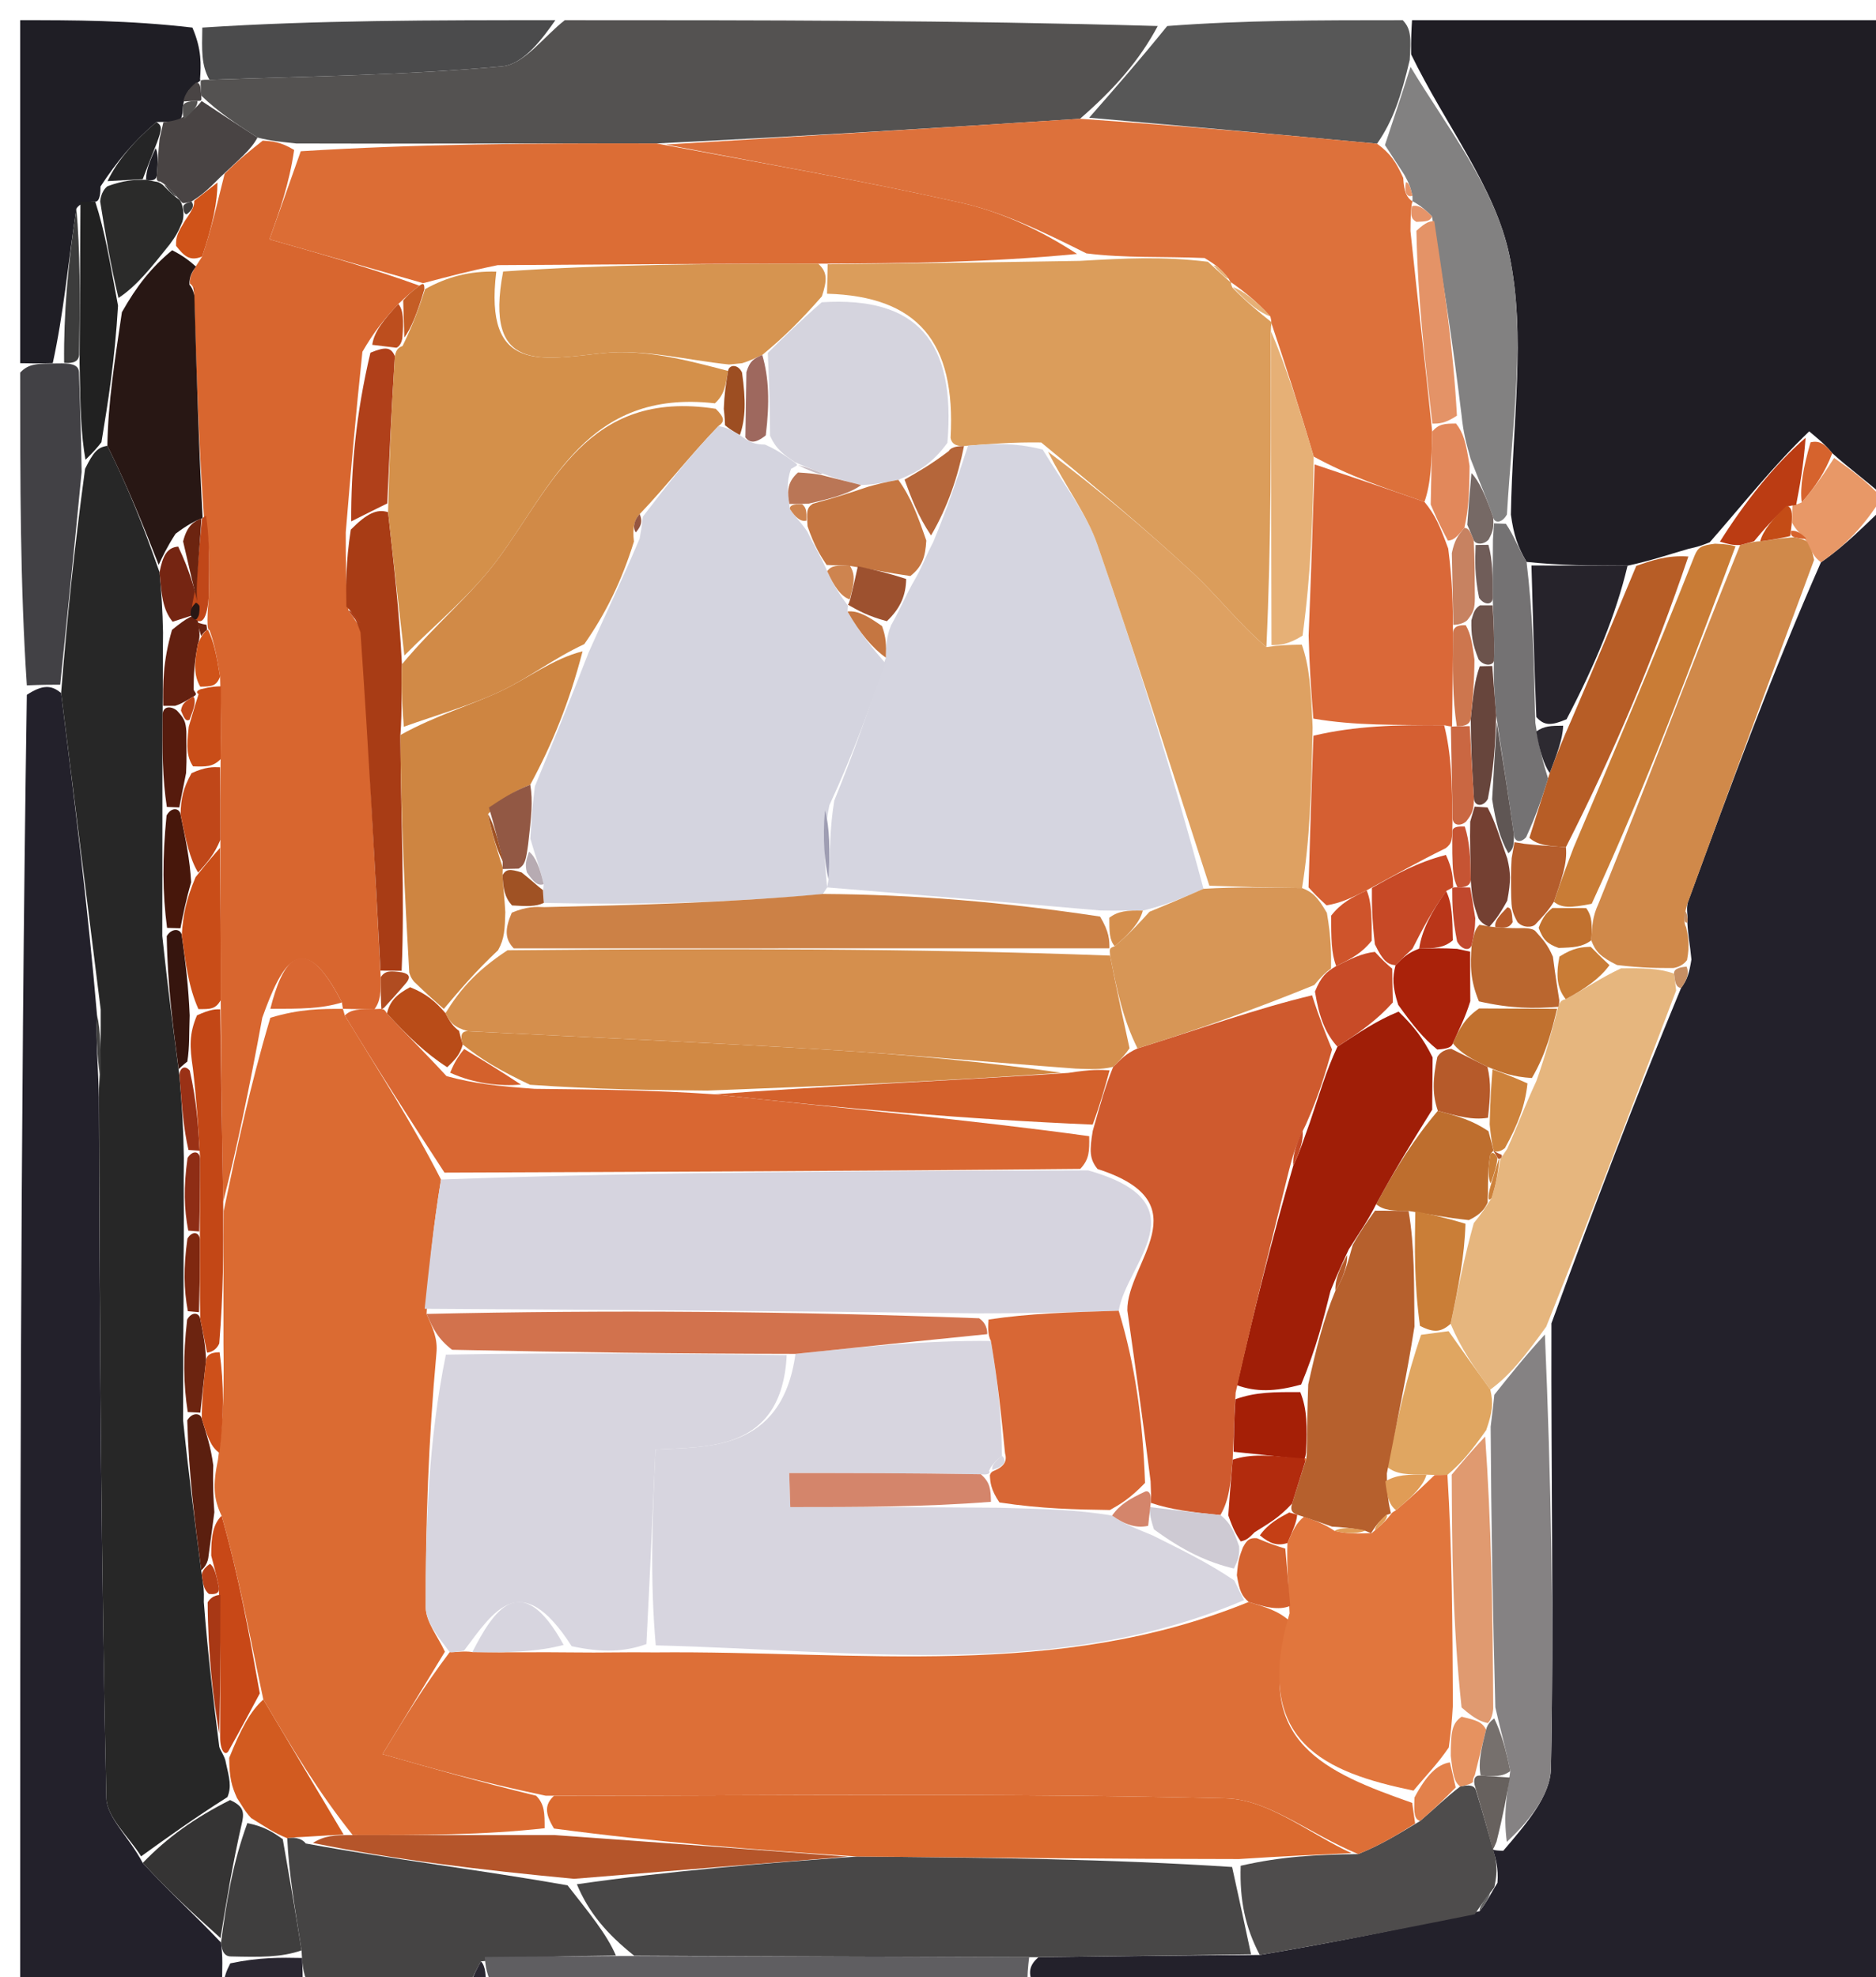 <svg version="1.1" id="Layer_1" xmlns="http://www.w3.org/2000/svg" xmlns:xlink="http://www.w3.org/1999/xlink" x="0px" y="0px"
	 width="100%" viewBox="0 0 93 98" enable-background="new 0 0 93 98" xml:space="preserve">
<path fill="#23212B" opacity="1" stroke="none" 
	d="
M94,25 
	C94,49.574 94,74.148 94,99 
	C79.98,99 65.959,99 51.399,98.67 
	C50.914,97.894 50.967,97.448 51.477,97.006 
	C55.295,96.96 58.657,96.91 62.451,96.893 
	C66.294,96.242 69.703,95.559 73.354,94.721 
	C73.741,94.22 73.886,93.873 74.235,93.315 
	C74.292,92.6 74.145,92.095 73.991,91.624 
	C73.984,91.658 74.013,91.722 74.524,91.727 
	C75.681,90.37 76.859,89.019 76.886,87.643 
	C77.032,80.425 76.887,73.202 76.91,65.589 
	C79.016,59.829 81.055,54.461 83.333,48.976 
	C83.657,48.534 83.742,48.208 83.85,47.556 
	C83.779,46.805 83.683,46.381 83.648,45.734 
	C83.709,45.511 83.564,45.073 83.676,44.71 
	C85.836,38.814 87.884,33.281 90.271,27.869 
	C91.53,27.004 92.449,26.017 93.526,25.018 
	C93.684,25.006 94,25 94,25 
z"/>
<path fill="#1F1D24" opacity="1" stroke="none" 
	d="
M94,24.531 
	C94,25 93.684,25.006 93.447,24.652 
	C92.448,23.764 91.686,23.231 90.833,22.463 
	C90.473,22.021 90.203,21.814 89.689,21.38 
	C87.964,23.028 86.483,24.903 84.758,26.877 
	C84.351,27.037 84.188,27.098 83.717,27.198 
	C82.645,27.508 81.881,27.778 80.683,28.039 
	C78.806,28.029 77.363,28.028 75.677,27.849 
	C75.239,27.103 75.044,26.536 74.9,25.506 
	C74.976,20.9 75.657,16.621 74.826,12.658 
	C74.114,9.262 71.671,6.23 69.954,2.695 
	C69.943,1.903 69.971,1.451 70,1 
	C77.926,1 85.853,1 94,1 
	C94,8.686 94,16.374 94,24.531 
z"/>
<path fill="#23212B" opacity="1" stroke="none" 
	d="
M11,99 
	C7.686,99 4.372,99 1,99 
	C1,77.646 1,56.292 1.33,34.437 
	C2.101,33.936 2.542,33.936 3.029,34.35 
	C3.713,39.855 4.353,44.945 4.807,50.283 
	C4.745,51.677 4.868,52.821 4.902,54.375 
	C4.94,66.226 5.024,77.667 5.271,89.104 
	C5.292,90.083 6.395,91.039 7.076,92.331 
	C8.415,93.789 9.673,94.921 10.957,96.278 
	C10.982,96.503 11.029,96.952 11.022,97.293 
	C11.01,98.09 11.005,98.545 11,99 
z"/>
<path fill="#545251" opacity="1" stroke="none" 
	d="
M28,1 
	C37.688,1 47.375,1 57.394,1.29 
	C56.482,2.998 55.238,4.416 53.54,5.887 
	C46.396,6.348 39.705,6.757 32.548,7.11 
	C26.393,7.095 20.704,7.135 14.687,7.112 
	C13.914,7.023 13.469,6.997 12.765,6.817 
	C11.668,6.111 10.831,5.559 9.978,4.74 
	C9.947,4.296 9.933,4.119 9.958,3.97 
	C9.997,3.998 9.917,3.939 10.382,3.955 
	C15.535,3.776 20.235,3.722 24.901,3.287 
	C25.995,3.185 26.97,1.796 28,1 
z"/>
<path fill="#454444" opacity="1" stroke="none" 
	d="
M23,99 
	C20.629,99 18.259,99 15.457,98.673 
	C15.01,97.912 14.994,97.476 14.949,96.666 
	C14.62,94.579 14.319,92.867 14.24,91.106 
	C14.463,91.056 14.919,91.055 15.159,91.368 
	C19.597,92.178 23.796,92.675 28.136,93.441 
	C29.174,94.774 30.069,95.839 30.532,96.92 
	C28.077,96.956 26.054,96.976 23.842,97.21 
	C23.434,97.951 23.217,98.475 23,99 
z"/>
<path fill="#575757" opacity="1" stroke="none" 
	d="
M53.994,5.835 
	C55.238,4.416 56.482,2.998 57.863,1.29 
	C61.693,1 65.386,1 69.539,1 
	C69.971,1.451 69.943,1.903 69.885,2.971 
	C69.456,4.789 69.056,5.989 68.265,7.122 
	C63.247,6.649 58.621,6.242 53.994,5.835 
z"/>
<path fill="#1F1E25" opacity="1" stroke="none" 
	d="
M1,18 
	C1,12.44 1,6.881 1,1 
	C3.664,1 6.341,1 9.538,1.367 
	C10.011,2.47 9.964,3.205 9.917,3.939 
	C9.917,3.939 9.997,3.998 9.769,4.108 
	C9.307,4.442 9.155,4.712 9.07,5.27 
	C9.053,5.512 9.047,5.995 8.811,6.013 
	C8.574,6.031 8.101,6.049 7.753,6.049 
	C6.597,7.031 5.789,8.013 4.982,9.244 
	C4.983,9.494 4.967,9.993 4.723,9.997 
	C4.478,10 3.988,10.007 3.785,10.343 
	C3.367,13.108 3.153,15.538 2.616,17.997 
	C1.862,18.018 1.431,18.009 1,18 
z"/>
<path fill="#5F5E61" opacity="1" stroke="none" 
	d="
M24.032,96.995 
	C26.054,96.976 28.077,96.956 31.004,96.945 
	C38.279,96.969 44.65,96.986 51.02,97.002 
	C50.967,97.448 50.914,97.894 50.931,98.67 
	C42.312,99 33.625,99 24.54,98.67 
	C24.106,97.892 24.069,97.443 24.032,96.995 
z"/>
<path fill="#4B4B4C" opacity="1" stroke="none" 
	d="
M10.382,3.955 
	C9.964,3.205 10.011,2.47 10.029,1.367 
	C15.688,1 21.376,1 27.532,1 
	C26.97,1.796 25.995,3.185 24.901,3.287 
	C20.235,3.722 15.535,3.776 10.382,3.955 
z"/>
<path fill="#424145" opacity="1" stroke="none" 
	d="
M1,18.467 
	C1.431,18.009 1.862,18.018 2.855,18.013 
	C3.417,17.999 3.896,18.029 3.915,18.44 
	C3.978,20.216 4.022,21.582 4.047,23.396 
	C3.68,27.208 3.332,30.572 2.984,33.935 
	C2.542,33.936 2.101,33.936 1.33,33.968 
	C1,28.978 1,23.956 1,18.467 
z"/>
<path fill="#2A2731" opacity="1" stroke="none" 
	d="
M14.978,97.041 
	C14.994,97.476 15.01,97.912 15.013,98.673 
	C13.933,99 12.867,99 11.4,99 
	C11.005,98.545 11.01,98.09 11.416,97.308 
	C12.871,97.001 13.924,97.021 14.978,97.041 
z"/>
<path fill="#2A2731" opacity="1" stroke="none" 
	d="
M23.842,97.21 
	C24.069,97.443 24.106,97.892 24.071,98.67 
	C24,99 23.5,99 23.25,99 
	C23.217,98.475 23.434,97.951 23.842,97.21 
z"/>
<path fill="#484747" opacity="1" stroke="none" 
	d="
M51.477,97.006 
	C44.65,96.986 38.279,96.969 31.437,96.928 
	C30.069,95.839 29.174,94.774 28.597,93.388 
	C33.286,92.718 37.657,92.37 42.493,92.013 
	C48.972,92.07 54.984,92.135 61.08,92.533 
	C61.449,94.197 61.734,95.528 62.019,96.86 
	C58.657,96.91 55.295,96.96 51.477,97.006 
z"/>
<path fill="#E6B67E" opacity="1" stroke="none" 
	d="
M83.093,49.092 
	C81.055,54.461 79.016,59.829 76.654,65.75 
	C75.58,67.243 74.83,68.185 73.879,68.871 
	C73.055,67.735 72.433,66.856 71.911,65.611 
	C72.305,63.763 72.599,62.281 73.061,60.618 
	C73.432,60.176 73.606,59.897 73.943,59.379 
	C74.201,58.587 74.266,58.016 74.389,57.408 
	C74.447,57.372 74.503,57.246 74.718,56.942 
	C75.269,55.707 75.607,54.776 76.164,53.579 
	C76.653,52.208 76.922,51.104 77.248,49.9 
	C77.306,49.801 77.3,49.572 77.619,49.523 
	C78.623,48.982 79.308,48.489 80.363,47.992 
	C81.475,47.984 82.216,47.98 82.989,48.256 
	C83.045,48.721 83.069,48.907 83.093,49.092 
z"/>
<path fill="#D0894A" opacity="1" stroke="none" 
	d="
M82.957,47.977 
	C82.216,47.98 81.475,47.984 80.16,47.829 
	C79.343,47.422 79.1,47.173 78.884,46.606 
	C78.928,45.859 78.946,45.432 79.24,44.794 
	C81.689,38.747 83.863,32.912 86.265,27.015 
	C86.494,26.953 86.953,26.83 87.256,26.83 
	C87.955,26.744 88.35,26.658 88.964,26.63 
	C89.183,26.688 89.631,26.754 89.726,26.996 
	C89.859,27.408 89.895,27.578 89.932,27.748 
	C87.884,33.281 85.836,38.814 83.639,44.819 
	C83.448,45.522 83.481,45.744 83.588,45.956 
	C83.683,46.381 83.779,46.805 83.633,47.58 
	C83.392,47.93 82.957,47.977 82.957,47.977 
z"/>
<path fill="#4E4C4C" opacity="1" stroke="none" 
	d="
M62.451,96.893 
	C61.734,95.528 61.449,94.197 61.505,92.472 
	C63.564,92 65.28,91.922 67.331,91.893 
	C68.494,91.421 69.323,90.9 70.397,90.254 
	C71.149,89.616 71.657,89.102 72.386,88.546 
	C72.607,88.503 73.044,88.397 73.161,88.71 
	C73.517,89.879 73.758,90.734 73.998,91.59 
	C74.145,92.095 74.292,92.6 74.078,93.538 
	C73.515,94.272 73.314,94.573 73.113,94.875 
	C69.703,95.559 66.294,96.242 62.451,96.893 
z"/>
<path fill="#858283" opacity="1" stroke="none" 
	d="
M74.08,69.126 
	C74.83,68.185 75.58,67.243 76.586,66.141 
	C76.887,73.202 77.032,80.425 76.886,87.643 
	C76.859,89.019 75.681,90.37 74.698,91.29 
	C74.525,89.931 74.688,89.015 74.87,87.781 
	C74.652,86.673 74.415,85.881 74.129,84.622 
	C74.002,79.778 73.923,75.401 73.897,70.709 
	C73.993,69.971 74.037,69.549 74.08,69.126 
z"/>
<path fill="#E89867" opacity="1" stroke="none" 
	d="
M90.271,27.869 
	C89.895,27.578 89.859,27.408 89.605,26.894 
	C89.225,26.389 89.032,26.281 88.838,25.906 
	C88.853,25.374 88.84,25.161 88.873,24.989 
	C88.918,25.029 89.04,25.033 89.318,24.897 
	C90.039,24.073 90.481,23.385 90.924,22.697 
	C91.686,23.231 92.448,23.764 93.289,24.664 
	C92.449,26.017 91.53,27.004 90.271,27.869 
z"/>
<path fill="#67615E" opacity="1" stroke="none" 
	d="
M74.852,88.099 
	C74.688,89.015 74.525,89.931 74.187,91.284 
	C74.013,91.722 73.984,91.658 73.991,91.624 
	C73.758,90.734 73.517,89.879 73.139,88.599 
	C73.001,88.175 73.112,87.979 73.402,88 
	C74.079,88.047 74.465,88.073 74.852,88.099 
z"/>
<path fill="#C78F63" opacity="1" stroke="none" 
	d="
M82.989,48.256 
	C82.957,47.977 83.392,47.93 83.609,47.906 
	C83.742,48.208 83.657,48.534 83.333,48.976 
	C83.069,48.907 83.045,48.721 82.989,48.256 
z"/>
<path fill="#626262" opacity="1" stroke="none" 
	d="
M73.354,94.721 
	C73.314,94.573 73.515,94.272 73.874,93.748 
	C73.886,93.873 73.741,94.22 73.354,94.721 
z"/>
<path fill="#C78F63" opacity="1" stroke="none" 
	d="
M83.648,45.734 
	C83.481,45.744 83.448,45.522 83.527,45.182 
	C83.564,45.073 83.709,45.511 83.648,45.734 
z"/>
<path fill="#828181" opacity="1" stroke="none" 
	d="
M68.657,7.189 
	C69.056,5.989 69.456,4.789 69.925,3.313 
	C71.671,6.23 74.114,9.262 74.826,12.658 
	C75.657,16.621 74.976,20.9 74.704,25.498 
	C74.457,25.953 74.065,25.939 74.023,25.63 
	C73.652,24.576 73.322,23.83 72.9,22.734 
	C72.676,21.918 72.544,21.452 72.457,20.597 
	C72.035,17.124 71.568,14.041 70.988,10.729 
	C70.597,10.319 70.319,10.138 70.019,9.967 
	C69.996,9.977 70.041,9.996 70.018,9.701 
	C69.912,9.228 69.83,9.049 69.615,8.659 
	C69.206,8.028 68.931,7.609 68.657,7.189 
z"/>
<path fill="#B75D26" opacity="1" stroke="none" 
	d="
M81.116,28.047 
	C81.881,27.778 82.645,27.508 83.698,27.582 
	C81.993,32.619 80.002,37.312 77.628,41.987 
	C76.738,41.93 76.229,41.892 75.817,41.525 
	C76.191,40.326 76.468,39.457 76.826,38.317 
	C77.187,37.353 77.467,36.66 77.915,35.649 
	C79.095,32.902 80.105,30.475 81.116,28.047 
z"/>
<path fill="#C97C36" opacity="1" stroke="none" 
	d="
M78.01,42.005 
	C80.002,37.312 81.993,32.619 84.005,27.543 
	C84.188,27.098 84.351,27.037 85.018,26.947 
	C85.693,26.971 85.865,27.024 86.036,27.077 
	C83.863,32.912 81.689,38.747 78.906,44.794 
	C77.851,45.005 77.405,45.004 77.032,44.693 
	C77.407,43.59 77.708,42.798 78.01,42.005 
z"/>
<path fill="#26232B" opacity="1" stroke="none" 
	d="
M80.683,28.039 
	C80.105,30.475 79.095,32.902 77.66,35.649 
	C76.894,35.972 76.553,35.975 76.162,35.538 
	C76.048,32.742 75.984,30.384 75.92,28.027 
	C77.363,28.028 78.806,28.029 80.683,28.039 
z"/>
<path fill="#747273" opacity="1" stroke="none" 
	d="
M75.677,27.849 
	C75.984,30.384 76.048,32.742 76.111,35.814 
	C76.321,37.215 76.533,37.902 76.745,38.589 
	C76.468,39.457 76.191,40.326 75.657,41.491 
	C75.4,41.786 75.073,41.743 75.052,41.368 
	C74.754,39.261 74.477,37.529 74.171,35.451 
	C74.086,34.405 74.032,33.706 74.06,32.765 
	C74.094,31.682 74.045,30.842 73.999,29.626 
	C73.999,28.502 73.998,27.752 74.011,26.737 
	C74.039,26.293 74.052,26.116 74.065,25.939 
	C74.065,25.939 74.457,25.953 74.653,25.961 
	C75.044,26.536 75.239,27.103 75.677,27.849 
z"/>
<path fill="#BB3C13" opacity="1" stroke="none" 
	d="
M86.265,27.015 
	C85.865,27.024 85.693,26.971 85.261,26.848 
	C86.483,24.903 87.964,23.028 89.511,21.696 
	C89.398,23.17 89.219,24.102 89.04,25.033 
	C89.04,25.033 88.918,25.029 88.623,25.101 
	C87.87,25.725 87.411,26.278 86.953,26.83 
	C86.953,26.83 86.494,26.953 86.265,27.015 
z"/>
<path fill="#D6632D" opacity="1" stroke="none" 
	d="
M89.318,24.897 
	C89.219,24.102 89.398,23.17 89.755,21.923 
	C90.203,21.814 90.473,22.021 90.833,22.463 
	C90.481,23.385 90.039,24.073 89.318,24.897 
z"/>
<path fill="#272727" opacity="1" stroke="none" 
	d="
M3.029,34.35 
	C3.332,30.572 3.68,27.208 4.218,23.235 
	C4.631,22.403 4.838,22.167 5.322,22.097 
	C6.365,24.184 7.116,26.09 7.909,28.364 
	C8.005,29.468 8.059,30.204 8.082,31.344 
	C8.065,32.826 8.077,33.904 8.061,35.4 
	C8.043,37.207 8.054,38.596 8.051,40.414 
	C8.045,42.555 8.053,44.268 8.045,46.389 
	C8.305,48.86 8.58,50.924 8.904,53.386 
	C9.022,54.85 9.092,55.917 9.114,57.381 
	C9.094,58.845 9.123,59.912 9.111,61.376 
	C9.089,62.839 9.11,63.904 9.094,65.386 
	C9.072,67.193 9.087,68.583 9.076,70.386 
	C9.359,73.141 9.668,75.484 10.012,78.118 
	C10.086,78.6 10.124,78.791 10.104,79.4 
	C10.307,82.007 10.568,84.196 10.87,86.571 
	C10.912,86.757 11.158,87.05 11.2,87.375 
	C11.367,88.123 11.491,88.544 11.275,89.068 
	C9.622,90.115 8.308,91.06 6.995,92.005 
	C6.395,91.039 5.292,90.083 5.271,89.104 
	C5.024,77.667 4.94,66.226 4.908,53.982 
	C4.999,52.131 4.995,51.083 4.992,50.034 
	C4.353,44.945 3.713,39.855 3.029,34.35 
z"/>
<path fill="#353434" opacity="1" stroke="none" 
	d="
M7.076,92.331 
	C8.308,91.06 9.622,90.115 11.408,89.214 
	C12.006,89.494 12.112,89.74 12.016,90.247 
	C11.533,92.351 11.232,94.203 10.931,96.054 
	C9.673,94.921 8.415,93.789 7.076,92.331 
z"/>
<path fill="#3F3E3E" opacity="1" stroke="none" 
	d="
M10.957,96.278 
	C11.232,94.203 11.533,92.351 12.262,90.358 
	C13.133,90.529 13.576,90.842 14.018,91.155 
	C14.319,92.867 14.62,94.579 14.949,96.666 
	C13.924,97.021 12.871,97.001 11.423,96.966 
	C11.029,96.952 10.982,96.503 10.957,96.278 
z"/>
<path fill="#414141" opacity="1" stroke="none" 
	d="
M4.807,50.283 
	C4.995,51.083 4.999,52.131 4.997,53.572 
	C4.868,52.821 4.745,51.677 4.807,50.283 
z"/>
<path fill="#D8662F" opacity="1" stroke="none" 
	d="
M13.025,6.971 
	C13.469,6.997 13.914,7.023 14.582,7.433 
	C14.328,9.151 13.85,10.485 13.357,11.862 
	C16.232,12.681 18.6,13.357 20.793,14.159 
	C20.385,14.465 20.175,14.666 19.75,15.063 
	C19.027,15.84 18.542,16.442 17.966,17.435 
	C17.637,20.542 17.399,23.258 17.141,26.383 
	C17.137,27.882 17.154,28.973 17.276,30.251 
	C17.554,30.674 17.757,30.878 17.994,31.517 
	C18.285,37.356 18.574,42.731 18.873,48.428 
	C18.879,49.179 18.873,49.609 18.556,50.031 
	C17.83,50.016 17.414,50.008 17,50 
	C17,50 16.999,50.001 16.948,49.684 
	C14.993,45.837 13.969,47.739 13.002,50.442 
	C12.364,53.929 11.727,56.971 11.065,59.56 
	C11.001,56.078 10.959,53.05 10.94,49.578 
	C10.945,46.762 10.928,44.391 10.925,41.621 
	C10.929,40.157 10.92,39.093 10.935,37.627 
	C10.955,36.156 10.953,35.086 10.909,33.537 
	C10.732,32.43 10.597,31.8 10.38,31.217 
	C10.298,31.263 10.233,30.964 10.346,29.618 
	C10.403,27.375 10.347,26.476 10.13,25.85 
	C9.858,22.298 9.746,18.473 9.617,14.536 
	C9.599,14.423 9.63,14.198 9.419,14.06 
	C9.376,13.684 9.544,13.447 10.022,12.713 
	C10.558,11.099 10.784,9.982 11.136,8.612 
	C11.849,7.897 12.437,7.434 13.025,6.971 
z"/>
<path fill="#DD713B" opacity="1" stroke="none" 
	d="
M68.265,7.122 
	C68.931,7.609 69.206,8.028 69.563,8.815 
	C69.607,9.533 69.739,9.804 70.041,9.996 
	C70.041,9.996 69.996,9.977 69.969,10.227 
	C69.934,10.654 69.926,10.83 69.921,11.449 
	C70.284,14.926 70.646,17.961 70.999,21.396 
	C70.969,22.866 70.947,23.934 70.615,24.873 
	C68.594,24.169 66.883,23.594 65.124,22.628 
	C64.392,20.142 63.709,18.047 63.015,15.978 
	C63.004,16.004 63.057,15.988 62.976,15.685 
	C62.264,14.899 61.634,14.416 60.992,13.966 
	C60.98,13.999 61.047,14.022 60.908,13.814 
	C60.552,13.348 60.295,13.139 59.714,12.789 
	C57.617,12.7 55.803,12.801 53.855,12.558 
	C51.693,11.476 49.715,10.514 47.627,10.046 
	C42.785,8.959 37.888,8.11 33.014,7.165 
	C39.705,6.757 46.396,6.348 53.54,5.887 
	C58.621,6.242 63.247,6.649 68.265,7.122 
z"/>
<path fill="#DC6D35" opacity="1" stroke="none" 
	d="
M32.548,7.11 
	C37.888,8.11 42.785,8.959 47.627,10.046 
	C49.715,10.514 51.693,11.476 53.393,12.586 
	C49.054,13.005 45.042,13.052 40.561,13.069 
	C35.066,13.072 30.04,13.104 24.675,13.141 
	C23.264,13.43 22.192,13.714 21.082,14.008 
	C21.045,14.02 20.969,14.032 20.969,14.032 
	C18.6,13.357 16.232,12.681 13.357,11.862 
	C13.85,10.485 14.328,9.151 14.91,7.496 
	C20.704,7.135 26.393,7.095 32.548,7.11 
z"/>
<path fill="#494444" opacity="1" stroke="none" 
	d="
M12.765,6.817 
	C12.437,7.434 11.849,7.897 10.905,8.796 
	C10.241,9.472 9.933,9.712 9.49,9.989 
	C9.355,10.026 9.085,10.102 9.036,10.051 
	C8.986,10.001 8.887,9.899 8.756,9.736 
	C8.439,9.364 8.238,9.171 7.948,8.997 
	C7.874,8.999 7.728,9.005 7.775,8.696 
	C7.831,7.974 7.84,7.561 7.912,6.873 
	C8.018,6.416 8.06,6.233 8.101,6.049 
	C8.101,6.049 8.574,6.031 8.98,5.855 
	C9.61,5.464 9.819,5.235 10.008,4.995 
	C10.003,4.998 9.994,5.006 9.994,5.006 
	C10.831,5.559 11.668,6.111 12.765,6.817 
z"/>
<path fill="#494444" opacity="1" stroke="none" 
	d="
M9.087,5.029 
	C9.155,4.712 9.307,4.442 9.73,4.08 
	C9.933,4.119 9.947,4.296 9.978,4.74 
	C9.994,5.006 10.003,4.998 9.776,5.002 
	C9.55,5.006 9.087,5.029 9.087,5.029 
z"/>
<path fill="#B5552A" opacity="1" stroke="none" 
	d="
M42.028,92.021 
	C37.657,92.37 33.286,92.718 28.455,93.119 
	C23.796,92.675 19.597,92.178 15.511,91.341 
	C16.094,90.975 16.564,90.951 17.485,90.95 
	C20.956,90.96 23.977,90.947 27.463,90.948 
	C32.628,91.316 37.328,91.669 42.028,92.021 
z"/>
<path fill="#D25B20" opacity="1" stroke="none" 
	d="
M17.035,90.926 
	C16.564,90.951 16.094,90.975 15.271,91.028 
	C14.919,91.055 14.463,91.056 14.24,91.106 
	C13.576,90.842 13.133,90.529 12.445,90.104 
	C12.112,89.74 12.006,89.494 11.748,89.112 
	C11.491,88.544 11.367,88.123 11.362,87.124 
	C11.948,85.674 12.414,84.801 13.054,84.232 
	C14.497,86.666 15.766,88.796 17.035,90.926 
z"/>
<path fill="#2B2B2A" opacity="1" stroke="none" 
	d="
M4.967,9.993 
	C4.967,9.993 4.983,9.494 5.332,9.228 
	C6.145,8.935 6.61,8.908 7.239,8.91 
	C7.402,8.941 7.728,9.005 7.728,9.005 
	C7.728,9.005 7.874,8.999 8.073,9.166 
	C8.45,9.55 8.656,9.738 8.887,9.899 
	C8.887,9.899 8.986,10.001 9.034,10.196 
	C9.082,10.391 9.139,10.677 9.039,10.999 
	C8.826,11.514 8.712,11.708 8.407,12.121 
	C7.498,13.256 6.781,14.173 5.873,14.768 
	C5.443,12.962 5.205,11.477 4.967,9.993 
z"/>
<path fill="#212121" opacity="1" stroke="none" 
	d="
M4.723,9.997 
	C5.205,11.477 5.443,12.962 5.851,15.151 
	C5.69,17.876 5.36,19.897 5.029,21.917 
	C4.838,22.167 4.631,22.403 4.238,22.787 
	C4.022,21.582 3.978,20.216 3.944,17.994 
	C3.965,14.76 3.977,12.384 3.988,10.007 
	C3.988,10.007 4.478,10 4.723,9.997 
z"/>
<path fill="#252526" opacity="1" stroke="none" 
	d="
M7.076,8.88 
	C6.61,8.908 6.145,8.935 5.33,8.978 
	C5.789,8.013 6.597,7.031 7.753,6.049 
	C8.06,6.233 8.018,6.416 7.781,7.07 
	C7.416,7.988 7.246,8.434 7.076,8.88 
z"/>
<path fill="#3C3C3C" opacity="1" stroke="none" 
	d="
M3.785,10.343 
	C3.977,12.384 3.965,14.76 3.924,17.583 
	C3.896,18.029 3.417,17.999 3.178,17.983 
	C3.153,15.538 3.367,13.108 3.785,10.343 
z"/>
<path fill="#545251" opacity="1" stroke="none" 
	d="
M9.07,5.27 
	C9.087,5.029 9.55,5.006 9.781,4.999 
	C9.819,5.235 9.61,5.464 9.216,5.837 
	C9.047,5.995 9.053,5.512 9.07,5.27 
z"/>
<path fill="#DB6A2F" opacity="1" stroke="none" 
	d="
M42.493,92.013 
	C37.328,91.669 32.628,91.316 27.464,90.627 
	C27,89.861 27,89.431 27.469,89 
	C38.89,89.001 49.845,88.857 60.79,89.133 
	C62.881,89.185 64.929,90.897 66.997,91.844 
	C65.28,91.922 63.564,92 61.422,92.139 
	C54.984,92.135 48.972,92.07 42.493,92.013 
z"/>
<path fill="#E0A661" opacity="1" stroke="none" 
	d="
M73.879,68.871 
	C74.037,69.549 73.993,69.971 73.676,70.882 
	C72.923,71.942 72.444,72.516 71.754,73.098 
	C71.543,73.107 71.119,73.107 70.716,73.087 
	C69.774,73.077 69.235,73.087 68.769,72.705 
	C69.286,70.273 69.731,68.233 70.449,66.156 
	C71.086,66.072 71.449,66.024 71.812,65.976 
	C72.433,66.856 73.055,67.735 73.879,68.871 
z"/>
<path fill="#BE6E2E" opacity="1" stroke="none" 
	d="
M73.75,59.599 
	C73.606,59.897 73.432,60.176 72.817,60.472 
	C71.657,60.348 70.91,60.189 69.828,60.018 
	C69.051,60.005 68.608,60.004 68.221,59.683 
	C69.184,57.909 70.091,56.455 71.279,55.055 
	C72.274,55.319 72.989,55.526 73.788,56.064 
	C73.935,56.611 73.996,56.829 74.046,57.035 
	C74.033,57.023 74.027,57.032 73.885,57.202 
	C73.755,57.92 73.767,58.468 73.762,59.162 
	C73.746,59.307 73.75,59.599 73.75,59.599 
z"/>
<path fill="#CA7E37" opacity="1" stroke="none" 
	d="
M70.162,60.029 
	C70.91,60.189 71.657,60.348 72.649,60.653 
	C72.599,62.281 72.305,63.763 71.911,65.611 
	C71.449,66.024 71.086,66.072 70.393,65.712 
	C70.097,63.546 70.13,61.788 70.162,60.029 
z"/>
<path fill="#C1712F" opacity="1" stroke="none" 
	d="
M77.19,50 
	C76.922,51.104 76.653,52.208 75.942,53.43 
	C74.997,53.366 74.494,53.184 73.737,52.873 
	C72.972,52.49 72.461,52.237 72.021,51.711 
	C72.361,50.95 72.629,50.462 73.324,49.981 
	C74.897,49.992 76.044,49.996 77.19,50 
z"/>
<path fill="#BA662F" opacity="1" stroke="none" 
	d="
M77.248,49.9 
	C76.044,49.996 74.897,49.992 73.315,49.63 
	C72.88,48.569 72.88,47.867 72.956,46.827 
	C73.08,46.265 73.127,46.041 73.342,45.836 
	C73.509,45.856 73.838,45.928 74.13,45.953 
	C74.617,45.99 74.812,46.001 75.248,46.005 
	C75.489,45.997 75.972,45.979 76.124,46.158 
	C76.485,46.568 76.708,46.785 76.984,47.419 
	C77.115,48.424 77.208,48.998 77.3,49.572 
	C77.3,49.572 77.306,49.801 77.248,49.9 
z"/>
<path fill="#CD823B" opacity="1" stroke="none" 
	d="
M73.991,53.002 
	C74.494,53.184 74.997,53.366 75.723,53.696 
	C75.607,54.776 75.269,55.707 74.603,56.905 
	C74.274,57.172 74.058,57.047 74.058,57.047 
	C73.996,56.829 73.935,56.611 73.848,55.729 
	C73.879,54.378 73.935,53.69 73.991,53.002 
z"/>
<path fill="#C97C36" opacity="1" stroke="none" 
	d="
M77.619,49.523 
	C77.208,48.998 77.115,48.424 77.305,47.413 
	C78.01,46.959 78.434,46.942 78.858,46.925 
	C79.1,47.173 79.343,47.422 79.789,47.834 
	C79.308,48.489 78.623,48.982 77.619,49.523 
z"/>
<path fill="#CD823B" opacity="1" stroke="none" 
	d="
M73.943,59.379 
	C73.75,59.599 73.746,59.307 73.89,58.789 
	C74.117,58.023 74.199,57.773 74.284,57.497 
	C74.286,57.471 74.331,57.445 74.331,57.445 
	C74.266,58.016 74.201,58.587 73.943,59.379 
z"/>
<path fill="#B65A2A" opacity="1" stroke="none" 
	d="
M74.389,57.408 
	C74.331,57.445 74.286,57.471 74.233,57.37 
	C74.18,57.268 74.027,57.032 74.027,57.032 
	C74.027,57.032 74.033,57.023 74.046,57.035 
	C74.058,57.047 74.274,57.172 74.389,57.209 
	C74.503,57.246 74.447,57.372 74.389,57.408 
z"/>
<path fill="#C1712F" opacity="1" stroke="none" 
	d="
M78.884,46.606 
	C78.434,46.942 78.01,46.959 77.266,46.982 
	C76.708,46.785 76.485,46.568 76.277,45.984 
	C76.489,45.405 76.716,45.195 76.959,45.003 
	C77.405,45.004 77.851,45.005 78.631,45.006 
	C78.946,45.432 78.928,45.859 78.884,46.606 
z"/>
<path fill="#C44C16" opacity="1" stroke="none" 
	d="
M87.256,26.83 
	C87.411,26.278 87.87,25.725 88.578,25.06 
	C88.84,25.161 88.853,25.374 88.818,25.991 
	C88.772,26.395 88.745,26.572 88.745,26.572 
	C88.35,26.658 87.955,26.744 87.256,26.83 
z"/>
<path fill="#D6632D" opacity="1" stroke="none" 
	d="
M88.964,26.63 
	C88.745,26.572 88.772,26.395 88.791,26.31 
	C89.032,26.281 89.225,26.389 89.509,26.651 
	C89.631,26.754 89.183,26.688 88.964,26.63 
z"/>
<path fill="#DD6F37" opacity="1" stroke="none" 
	d="
M67.331,91.893 
	C64.929,90.897 62.881,89.185 60.79,89.133 
	C49.845,88.857 38.89,89.001 27.048,88.999 
	C23.759,88.313 21.36,87.627 18.961,86.941 
	C19.992,85.248 21.024,83.556 22.294,81.884 
	C22.533,81.905 23.003,81.811 23.415,81.881 
	C25.218,81.913 26.609,81.874 28.397,81.898 
	C29.863,81.919 30.932,81.877 32.466,81.897 
	C42.579,81.802 52.379,83.275 61.9,79.397 
	C62.749,79.659 63.373,79.828 63.963,80.369 
	C62.013,86.359 65.755,87.855 70.007,89.355 
	C70.088,89.924 70.12,90.151 70.153,90.379 
	C69.323,90.9 68.494,91.421 67.331,91.893 
z"/>
<path fill="#E3814B" opacity="1" stroke="none" 
	d="
M70.397,90.254 
	C70.12,90.151 70.088,89.924 70.121,89.09 
	C70.718,87.967 71.248,87.45 71.876,87.347 
	C72.037,88.037 72.101,88.313 72.165,88.589 
	C71.657,89.102 71.149,89.616 70.397,90.254 
z"/>
<path fill="#E69260" opacity="1" stroke="none" 
	d="
M72.386,88.546 
	C72.101,88.313 72.037,88.037 71.919,87.022 
	C71.92,85.848 71.973,85.414 72.459,85.084 
	C73.178,85.26 73.465,85.33 73.671,85.724 
	C73.43,86.691 73.271,87.335 73.112,87.979 
	C73.112,87.979 73.001,88.175 73.023,88.286 
	C73.044,88.397 72.607,88.503 72.386,88.546 
z"/>
<path fill="#E09A70" opacity="1" stroke="none" 
	d="
M73.753,85.401 
	C73.465,85.33 73.178,85.26 72.456,84.626 
	C72.003,80.405 71.984,76.747 71.966,73.089 
	C72.444,72.516 72.923,71.942 73.624,71.197 
	C73.923,75.401 74.002,79.778 74.025,84.702 
	C73.969,85.25 73.753,85.401 73.753,85.401 
z"/>
<path fill="#76706D" opacity="1" stroke="none" 
	d="
M73.671,85.724 
	C73.753,85.401 73.969,85.25 74.074,85.17 
	C74.415,85.881 74.652,86.673 74.87,87.781 
	C74.465,88.073 74.079,88.047 73.402,88 
	C73.271,87.335 73.43,86.691 73.671,85.724 
z"/>
<path fill="#E49367" opacity="1" stroke="none" 
	d="
M71.008,20.995 
	C70.646,17.961 70.284,14.926 70.217,11.439 
	C70.708,10.977 70.905,10.968 71.101,10.958 
	C71.568,14.041 72.035,17.124 72.225,20.601 
	C71.635,20.997 71.321,20.997 71.008,20.995 
z"/>
<path fill="#E2885B" opacity="1" stroke="none" 
	d="
M70.999,21.396 
	C71.321,20.997 71.635,20.997 72.181,20.991 
	C72.544,21.452 72.676,21.918 72.852,23.096 
	C72.844,24.542 72.791,25.274 72.595,26.164 
	C72.27,26.542 72.106,26.775 71.779,26.797 
	C71.375,26.05 71.15,25.526 70.925,25.003 
	C70.947,23.934 70.969,22.866 70.999,21.396 
z"/>
<path fill="#766965" opacity="1" stroke="none" 
	d="
M72.738,26.007 
	C72.791,25.274 72.844,24.542 72.944,23.447 
	C73.322,23.83 73.652,24.576 74.023,25.63 
	C74.052,26.116 74.039,26.293 73.8,26.736 
	C73.575,27.001 73.151,27.013 73.053,26.759 
	C72.882,26.34 72.81,26.173 72.738,26.007 
z"/>
<path fill="#E69469" opacity="1" stroke="none" 
	d="
M70.018,9.701 
	C69.739,9.804 69.607,9.533 69.697,9.026 
	C69.83,9.049 69.912,9.228 70.018,9.701 
z"/>
<path fill="#E69469" opacity="1" stroke="none" 
	d="
M70.988,10.729 
	C70.905,10.968 70.708,10.977 70.215,10.997 
	C69.926,10.83 69.934,10.654 69.992,10.218 
	C70.319,10.138 70.597,10.319 70.988,10.729 
z"/>
<path fill="#B55D2C" opacity="1" stroke="none" 
	d="
M77.032,44.693 
	C76.716,45.195 76.489,45.405 76.125,45.805 
	C75.972,45.979 75.489,45.997 75.228,45.7 
	C74.95,45.199 74.934,44.996 74.915,44.46 
	C74.902,43.681 74.892,43.236 74.938,42.53 
	C75.019,42.094 75.046,41.918 75.073,41.743 
	C75.073,41.743 75.4,41.786 75.56,41.82 
	C76.229,41.892 76.738,41.93 77.628,41.987 
	C77.708,42.798 77.407,43.59 77.032,44.693 
z"/>
<path fill="#2D2A31" opacity="1" stroke="none" 
	d="
M76.826,38.317 
	C76.533,37.902 76.321,37.215 76.161,36.253 
	C76.553,35.975 76.894,35.972 77.491,35.968 
	C77.467,36.66 77.187,37.353 76.826,38.317 
z"/>
<path fill="#5F5654" opacity="1" stroke="none" 
	d="
M75.052,41.368 
	C75.046,41.918 75.019,42.094 74.775,42.288 
	C74.357,41.55 74.157,40.793 73.971,39.613 
	C74.057,38.06 74.129,36.929 74.201,35.798 
	C74.477,37.529 74.754,39.261 75.052,41.368 
z"/>
<path fill="#67453C" opacity="1" stroke="none" 
	d="
M74.171,35.451 
	C74.129,36.929 74.057,38.06 73.758,39.598 
	C73.531,40.005 73.104,39.979 73.067,39.582 
	C72.974,38.119 72.918,37.053 72.91,35.619 
	C73.023,34.508 73.087,33.766 73.358,33.022 
	C73.564,33.019 73.977,33.008 73.977,33.008 
	C74.032,33.706 74.086,34.405 74.171,35.451 
z"/>
<path fill="#6C534C" opacity="1" stroke="none" 
	d="
M74.06,32.765 
	C73.977,33.008 73.564,33.019 73.301,32.684 
	C72.982,31.897 72.926,31.445 72.941,30.745 
	C73.06,30.333 73.109,30.169 73.367,30.003 
	C73.577,30.001 73.996,30.002 73.996,30.002 
	C74.045,30.842 74.094,31.682 74.06,32.765 
z"/>
<path fill="#705D59" opacity="1" stroke="none" 
	d="
M73.999,29.626 
	C73.996,30.002 73.577,30.001 73.324,29.63 
	C73.098,28.511 73.124,27.762 73.151,27.013 
	C73.151,27.013 73.575,27.001 73.786,27.002 
	C73.998,27.752 73.999,28.502 73.999,29.626 
z"/>
<path fill="#281714" opacity="1" stroke="none" 
	d="
M5.322,22.097 
	C5.36,19.897 5.69,17.876 6.043,15.473 
	C6.781,14.173 7.498,13.256 8.536,12.402 
	C9.141,12.714 9.427,12.962 9.712,13.21 
	C9.544,13.447 9.376,13.684 9.39,14.109 
	C9.571,14.297 9.635,14.648 9.635,14.648 
	C9.746,18.473 9.858,22.298 10.055,25.837 
	C10.14,25.552 10.013,25.723 9.986,25.696 
	C9.622,25.844 9.285,26.02 8.704,26.453 
	C8.263,27.139 8.065,27.568 7.867,27.996 
	C7.116,26.09 6.365,24.184 5.322,22.097 
z"/>
<path fill="#C84817" opacity="1" stroke="none" 
	d="
M12.88,83.929 
	C12.414,84.801 11.948,85.674 11.32,86.798 
	C11.158,87.05 10.912,86.757 10.913,86.104 
	C10.918,83.318 10.922,81.186 10.847,78.636 
	C10.696,77.946 10.624,77.673 10.47,77.096 
	C10.467,76.179 10.546,75.564 10.985,75.125 
	C11.857,78.177 12.369,81.053 12.88,83.929 
z"/>
<path fill="#5B1F0F" opacity="1" stroke="none" 
	d="
M10.626,74.949 
	C10.546,75.564 10.467,76.179 10.327,77.203 
	C10.266,77.613 9.976,77.826 9.976,77.826 
	C9.668,75.484 9.359,73.141 9.283,70.398 
	C9.515,69.997 9.931,70.015 10.002,70.306 
	C10.263,71.164 10.454,71.732 10.573,72.629 
	C10.542,73.622 10.584,74.286 10.626,74.949 
z"/>
<path fill="#36150E" opacity="1" stroke="none" 
	d="
M8.856,52.988 
	C8.58,50.924 8.305,48.86 8.266,46.397 
	C8.502,45.997 8.944,46.009 9.011,46.342 
	C9.21,47.787 9.342,48.899 9.403,50.321 
	C9.368,51.256 9.404,51.88 9.286,52.615 
	C9.131,52.726 8.856,52.988 8.856,52.988 
z"/>
<path fill="#632010" opacity="1" stroke="none" 
	d="
M8.09,34.983 
	C8.077,33.904 8.065,32.826 8.527,31.218 
	C9.294,30.585 9.585,30.481 9.867,30.448 
	C9.858,30.519 9.784,30.642 9.817,30.866 
	C9.85,31.089 9.973,31.524 9.809,31.924 
	C9.625,32.896 9.604,33.469 9.599,34.168 
	C9.614,34.294 9.846,34.4 9.589,34.521 
	C9.18,34.757 9.028,34.87 8.679,34.984 
	C8.483,34.985 8.09,34.983 8.09,34.983 
z"/>
<path fill="#A83815" opacity="1" stroke="none" 
	d="
M10.926,79.053 
	C10.922,81.186 10.918,83.318 10.871,85.918 
	C10.568,84.196 10.307,82.007 10.295,79.416 
	C10.544,79.015 10.926,79.053 10.926,79.053 
z"/>
<path fill="#47170B" opacity="1" stroke="none" 
	d="
M8.944,46.009 
	C8.944,46.009 8.502,45.997 8.282,45.989 
	C8.053,44.268 8.045,42.555 8.256,40.423 
	C8.476,40.003 8.889,40.018 8.951,40.37 
	C9.211,41.648 9.409,42.573 9.476,43.725 
	C9.212,44.638 9.078,45.324 8.944,46.009 
z"/>
<path fill="#6C2410" opacity="1" stroke="none" 
	d="
M9.931,70.015 
	C9.931,70.015 9.515,69.997 9.308,69.985 
	C9.087,68.583 9.072,67.193 9.277,65.404 
	C9.496,65.005 9.864,65.035 9.929,65.37 
	C10.084,66.15 10.174,66.595 10.217,67.411 
	C10.09,68.527 10.011,69.271 9.931,70.015 
z"/>
<path fill="#561B0D" opacity="1" stroke="none" 
	d="
M8.889,40.018 
	C8.889,40.018 8.476,40.003 8.271,39.994 
	C8.054,38.596 8.043,37.207 8.061,35.4 
	C8.09,34.983 8.483,34.985 8.774,35.22 
	C9.136,35.61 9.206,35.765 9.239,36.262 
	C9.234,37.061 9.268,37.518 9.225,38.314 
	C9.062,39.108 8.975,39.563 8.889,40.018 
z"/>
<path fill="#7F2810" opacity="1" stroke="none" 
	d="
M9.864,65.035 
	C9.864,65.035 9.496,65.005 9.314,64.987 
	C9.11,63.904 9.089,62.839 9.291,61.391 
	C9.513,61.008 9.876,61.036 9.91,61.435 
	C9.917,62.901 9.891,63.968 9.864,65.035 
z"/>
<path fill="#8E2D15" opacity="1" stroke="none" 
	d="
M9.876,61.036 
	C9.876,61.036 9.513,61.008 9.333,60.993 
	C9.123,59.912 9.094,58.845 9.297,57.394 
	C9.528,57.008 9.896,57.031 9.921,57.43 
	C9.923,58.898 9.899,59.967 9.876,61.036 
z"/>
<path fill="#9A3116" opacity="1" stroke="none" 
	d="
M9.896,57.031 
	C9.896,57.031 9.528,57.008 9.345,56.996 
	C9.092,55.917 9.022,54.85 8.904,53.386 
	C8.856,52.988 9.131,52.726 9.408,53.064 
	C9.755,54.611 9.826,55.821 9.896,57.031 
z"/>
<path fill="#752512" opacity="1" stroke="none" 
	d="
M9.876,30.378 
	C9.585,30.481 9.294,30.585 8.558,30.814 
	C8.059,30.204 8.005,29.468 7.909,28.364 
	C8.065,27.568 8.263,27.139 8.834,27.09 
	C9.408,28.292 9.608,29.114 9.867,29.996 
	C9.925,30.055 9.876,30.378 9.876,30.378 
z"/>
<path fill="#B63F17" opacity="1" stroke="none" 
	d="
M10.847,78.636 
	C10.926,79.053 10.544,79.015 10.353,78.999 
	C10.124,78.791 10.086,78.6 10.012,78.118 
	C9.976,77.826 10.266,77.613 10.409,77.506 
	C10.624,77.673 10.696,77.946 10.847,78.636 
z"/>
<path fill="#DB6B32" opacity="1" stroke="none" 
	d="
M10.985,75.125 
	C10.584,74.286 10.542,73.622 10.807,72.337 
	C11.108,70.149 11.101,68.581 11.077,66.576 
	C11.07,64.097 11.08,62.055 11.089,60.014 
	C11.727,56.971 12.364,53.929 13.402,50.443 
	C14.868,50 15.933,50 16.999,50.001 
	C16.999,50.001 17,50 17.094,50.329 
	C18.804,53.145 20.419,55.632 21.862,58.461 
	C21.476,60.825 21.264,62.845 21.145,65.121 
	C21.472,65.864 21.707,66.352 21.634,67.081 
	C21.237,71.433 21.096,75.544 21.105,79.654 
	C21.106,80.391 21.723,81.127 22.055,81.864 
	C21.024,83.556 19.992,85.248 18.961,86.941 
	C21.36,87.627 23.759,88.313 26.579,89 
	C27,89.431 27,89.861 26.999,90.612 
	C23.977,90.947 20.956,90.96 17.485,90.95 
	C15.766,88.796 14.497,86.666 13.054,84.232 
	C12.369,81.053 11.857,78.177 10.985,75.125 
z"/>
<path fill="#D96732" opacity="1" stroke="none" 
	d="
M22.035,58.118 
	C20.419,55.632 18.804,53.145 17.094,50.33 
	C17.414,50.008 17.83,50.016 18.598,50.012 
	C18.951,50.001 19.03,49.956 19.18,50.228 
	C20.216,51.354 21.101,52.208 22.134,53.334 
	C23.54,53.723 24.799,53.84 26.505,53.965 
	C29.656,53.998 32.36,54.026 35.424,54.236 
	C41.854,54.946 47.923,55.474 53.996,56.312 
	C54.006,57.036 54.011,57.45 53.552,57.933 
	C42.736,58.042 32.386,58.08 22.035,58.118 
z"/>
<path fill="#A83C15" opacity="1" stroke="none" 
	d="
M17.171,30.063 
	C17.154,28.973 17.137,27.882 17.391,26.25 
	C18.174,25.456 18.686,25.204 19.238,25.385 
	C19.533,28.042 19.79,30.266 19.925,32.926 
	C19.875,34.248 19.947,35.134 19.85,36.428 
	C19.874,40.599 20.067,44.361 19.911,48.116 
	C19.328,48.108 19.095,48.107 18.862,48.107 
	C18.574,42.731 18.285,37.356 17.871,31.339 
	C17.57,30.471 17.379,30.26 17.171,30.063 
z"/>
<path fill="#C34716" opacity="1" stroke="none" 
	d="
M11.065,59.56 
	C11.08,62.055 11.07,64.097 10.87,66.583 
	C10.679,67.027 10.264,67.04 10.264,67.04 
	C10.174,66.595 10.084,66.15 9.929,65.37 
	C9.891,63.968 9.917,62.901 9.91,61.435 
	C9.899,59.967 9.923,58.898 9.921,57.43 
	C9.826,55.821 9.755,54.611 9.562,52.953 
	C9.404,51.88 9.368,51.256 9.765,50.323 
	C10.438,50.018 10.678,50.02 10.918,50.023 
	C10.959,53.05 11.001,56.078 11.065,59.56 
z"/>
<path fill="#B0401A" opacity="1" stroke="none" 
	d="
M19.199,24.951 
	C18.686,25.204 18.174,25.456 17.411,25.841 
	C17.399,23.258 17.637,20.542 18.363,17.482 
	C19.116,17.17 19.382,17.202 19.575,17.653 
	C19.402,20.364 19.301,22.658 19.199,24.951 
z"/>
<path fill="#C94D18" opacity="1" stroke="none" 
	d="
M10.94,49.578 
	C10.678,50.02 10.438,50.018 9.836,50.013 
	C9.342,48.899 9.21,47.787 9.011,46.342 
	C9.078,45.324 9.212,44.638 9.694,43.475 
	C10.332,42.672 10.622,42.346 10.912,42.02 
	C10.928,44.391 10.945,46.762 10.94,49.578 
z"/>
<path fill="#D96732" opacity="1" stroke="none" 
	d="
M16.948,49.684 
	C15.933,50 14.868,50 13.402,49.999 
	C13.969,47.739 14.993,45.837 16.948,49.684 
z"/>
<path fill="#C04719" opacity="1" stroke="none" 
	d="
M10.925,41.621 
	C10.622,42.346 10.332,42.672 9.824,43.248 
	C9.409,42.573 9.211,41.648 8.951,40.37 
	C8.975,39.563 9.062,39.108 9.494,38.321 
	C10.196,38.001 10.554,38.015 10.911,38.028 
	C10.92,39.093 10.929,40.157 10.925,41.621 
z"/>
<path fill="#C94D18" opacity="1" stroke="none" 
	d="
M10.935,37.627 
	C10.554,38.015 10.196,38.001 9.57,37.982 
	C9.268,37.518 9.234,37.061 9.357,36.019 
	C9.623,35.089 9.735,34.744 9.846,34.4 
	C9.846,34.4 9.614,34.294 9.942,34.16 
	C10.497,34.023 10.723,34.02 10.95,34.016 
	C10.953,35.086 10.955,36.156 10.935,37.627 
z"/>
<path fill="#D05319" opacity="1" stroke="none" 
	d="
M10.022,12.713 
	C9.427,12.962 9.141,12.714 8.727,12.184 
	C8.712,11.708 8.826,11.514 9.176,10.93 
	C9.566,10.374 9.637,10.178 9.625,9.953 
	C9.933,9.712 10.241,9.472 10.78,9.048 
	C10.784,9.982 10.558,11.099 10.022,12.713 
z"/>
<path fill="#C55D25" opacity="1" stroke="none" 
	d="
M19.987,14.889 
	C20.175,14.666 20.385,14.465 20.793,14.159 
	C20.969,14.032 21.045,14.02 21.037,14.34 
	C20.704,15.473 20.38,16.287 20.043,16.733 
	C20.015,15.873 20.001,15.381 19.987,14.889 
z"/>
<path fill="#BD4E1E" opacity="1" stroke="none" 
	d="
M19.75,15.063 
	C20.001,15.381 20.015,15.873 19.945,16.779 
	C19.859,17.192 19.647,17.234 19.647,17.234 
	C19.382,17.202 19.116,17.17 18.454,17.091 
	C18.542,16.442 19.027,15.84 19.75,15.063 
z"/>
<path fill="#6C2410" opacity="1" stroke="none" 
	d="
M9.973,31.524 
	C9.973,31.524 9.85,31.089 9.781,30.906 
	C9.711,30.724 9.608,30.712 9.748,30.815 
	C9.888,30.919 10.233,30.964 10.233,30.964 
	C10.233,30.964 10.298,31.263 10.227,31.26 
	C10.156,31.256 9.973,31.524 9.973,31.524 
z"/>
<path fill="#B04C21" opacity="1" stroke="none" 
	d="
M18.873,48.428 
	C19.095,48.107 19.328,48.108 19.939,48.194 
	C20.317,48.28 20.349,48.448 20.141,48.71 
	C19.633,49.301 19.331,49.628 19.03,49.956 
	C19.03,49.956 18.951,50.001 18.909,50.02 
	C18.873,49.609 18.879,49.179 18.873,48.428 
z"/>
<path fill="#D05319" opacity="1" stroke="none" 
	d="
M9.809,31.924 
	C9.973,31.524 10.156,31.256 10.309,31.214 
	C10.597,31.8 10.732,32.43 10.909,33.537 
	C10.723,34.02 10.497,34.023 9.927,34.034 
	C9.604,33.469 9.625,32.896 9.809,31.924 
z"/>
<path fill="#6C2410" opacity="1" stroke="none" 
	d="
M9.617,14.536 
	C9.635,14.648 9.571,14.297 9.601,14.248 
	C9.63,14.198 9.599,14.423 9.617,14.536 
z"/>
<path fill="#C04719" opacity="1" stroke="none" 
	d="
M10.346,29.618 
	C10.233,30.964 9.888,30.919 9.595,30.612 
	C9.418,30.184 9.534,30.063 9.73,28.886 
	C9.876,27.128 9.944,26.426 10.013,25.723 
	C10.013,25.723 10.14,25.552 10.216,25.565 
	C10.347,26.476 10.403,27.375 10.346,29.618 
z"/>
<path fill="#B0401A" opacity="1" stroke="none" 
	d="
M17.276,30.251 
	C17.379,30.26 17.57,30.471 17.867,30.876 
	C17.757,30.878 17.554,30.674 17.276,30.251 
z"/>
<path fill="#DB9D5B" opacity="1" stroke="none" 
	d="
M41.03,13.098 
	C45.042,13.052 49.054,13.005 53.528,12.93 
	C55.803,12.801 57.617,12.7 59.879,12.973 
	C60.552,13.587 60.793,13.812 61.047,14.022 
	C61.047,14.022 60.98,13.999 61.095,14.255 
	C61.826,15.004 62.442,15.496 63.057,15.988 
	C63.057,15.988 63.004,16.004 62.998,16.448 
	C63.006,21.92 63.019,26.948 62.779,32.071 
	C61.398,30.897 60.362,29.531 59.123,28.382 
	C56.773,26.203 54.306,24.148 51.617,21.93 
	C50.227,21.909 49.109,22 47.79,22.105 
	C47.59,22.119 47.189,22.105 47.123,21.697 
	C47.394,16.922 45.471,14.683 40.999,14.558 
	C41.013,13.877 41.022,13.488 41.03,13.098 
z"/>
<path fill="#DA6838" opacity="1" stroke="none" 
	d="
M70.615,24.873 
	C71.15,25.526 71.375,26.05 71.794,27.191 
	C72.006,28.862 72.025,29.915 72.028,31.389 
	C72.009,33.207 72.007,34.604 71.984,36.003 
	C71.963,36.007 71.924,36.017 71.592,35.944 
	C69.223,35.922 67.186,35.973 65.107,35.616 
	C64.99,34.118 64.913,33.028 64.874,31.493 
	C64.998,28.372 65.085,25.696 65.172,23.019 
	C66.883,23.594 68.594,24.169 70.615,24.873 
z"/>
<path fill="#E6B076" opacity="1" stroke="none" 
	d="
M65.124,22.628 
	C65.085,25.696 64.998,28.372 64.573,31.504 
	C63.834,31.965 63.433,31.971 63.032,31.976 
	C63.019,26.948 63.006,21.92 63.009,16.422 
	C63.709,18.047 64.392,20.142 65.124,22.628 
z"/>
<path fill="#E6B076" opacity="1" stroke="none" 
	d="
M62.976,15.685 
	C62.442,15.496 61.826,15.004 61.107,14.222 
	C61.634,14.416 62.264,14.899 62.976,15.685 
z"/>
<path fill="#E6B076" opacity="1" stroke="none" 
	d="
M60.908,13.814 
	C60.793,13.812 60.552,13.587 60.161,13.164 
	C60.295,13.139 60.552,13.348 60.908,13.814 
z"/>
<path fill="#D4904A" opacity="1" stroke="none" 
	d="
M19.575,17.653 
	C19.647,17.234 19.859,17.192 19.957,17.147 
	C20.38,16.287 20.704,15.473 21.074,14.328 
	C22.192,13.714 23.264,13.43 24.603,13.462 
	C23.978,18.533 26.862,17.817 29.904,17.502 
	C31.943,17.29 34.061,17.851 36.092,18.385 
	C35.973,19.132 35.906,19.56 35.441,19.99 
	C29.083,19.264 27.367,24.114 24.644,27.763 
	C23.34,29.509 21.593,30.924 20.046,32.489 
	C19.79,30.266 19.533,28.042 19.238,25.385 
	C19.301,22.658 19.402,20.364 19.575,17.653 
z"/>
<path fill="#D69450" opacity="1" stroke="none" 
	d="
M36.143,18.066 
	C34.061,17.851 31.943,17.29 29.904,17.502 
	C26.862,17.817 23.978,18.533 24.942,13.457 
	C30.04,13.104 35.066,13.072 40.561,13.069 
	C41.022,13.488 41.013,13.877 40.744,14.687 
	C39.677,15.903 38.87,16.698 37.789,17.592 
	C37.347,17.787 37.178,17.882 36.793,18.001 
	C36.577,18.025 36.143,18.066 36.143,18.066 
z"/>
<path fill="#1F1E25" opacity="1" stroke="none" 
	d="
M7.239,8.91 
	C7.246,8.434 7.416,7.988 7.717,7.345 
	C7.84,7.561 7.831,7.974 7.775,8.696 
	C7.728,9.005 7.402,8.941 7.239,8.91 
z"/>
<path fill="#3E3D3D" opacity="1" stroke="none" 
	d="
M8.756,9.736 
	C8.656,9.738 8.45,9.55 8.146,9.164 
	C8.238,9.171 8.439,9.364 8.756,9.736 
z"/>
<path fill="#3E3D3D" opacity="1" stroke="none" 
	d="
M9.49,9.989 
	C9.637,10.178 9.566,10.374 9.276,10.609 
	C9.139,10.677 9.082,10.391 9.084,10.247 
	C9.085,10.102 9.355,10.026 9.49,9.989 
z"/>
<path fill="#E1763D" opacity="1" stroke="none" 
	d="
M71.754,73.098 
	C71.984,76.747 72.003,80.405 72.024,84.521 
	C71.973,85.414 71.92,85.848 71.822,86.608 
	C71.248,87.45 70.718,87.967 70.073,88.748 
	C65.755,87.855 62.013,86.359 63.929,79.963 
	C63.858,78.376 63.787,77.565 63.822,76.475 
	C64.098,75.833 64.27,75.472 64.642,75.174 
	C65.239,75.379 65.635,75.521 66.161,75.875 
	C66.863,76.044 67.434,76.002 68.011,75.985 
	C68.016,76.01 67.967,75.996 68.161,75.848 
	C68.601,75.485 68.815,75.24 68.995,74.993 
	C68.995,75.018 68.951,74.991 69.205,74.85 
	C70.012,74.175 70.566,73.641 71.119,73.107 
	C71.119,73.107 71.543,73.107 71.754,73.098 
z"/>
<path fill="#B6602D" opacity="1" stroke="none" 
	d="
M66.031,75.663 
	C65.635,75.521 65.239,75.379 64.508,75.137 
	C64.173,75.036 63.911,74.962 64.054,74.519 
	C64.381,73.481 64.566,72.887 64.752,72.313 
	C64.754,72.333 64.758,72.411 64.78,71.985 
	C64.804,70.704 64.806,69.85 64.853,68.62 
	C65.251,66.823 65.604,65.402 66.203,63.967 
	C66.624,63.298 66.799,62.644 67.058,61.705 
	C67.483,60.948 67.825,60.475 68.166,60.002 
	C68.608,60.004 69.051,60.005 69.828,60.018 
	C70.13,61.788 70.097,63.546 70.12,65.749 
	C69.731,68.233 69.286,70.273 68.752,73.026 
	C68.758,74.156 68.855,74.574 68.951,74.991 
	C68.951,74.991 68.995,75.018 68.75,75.079 
	C68.326,75.425 68.146,75.711 67.967,75.996 
	C67.967,75.996 68.016,76.01 67.693,75.875 
	C66.924,75.714 66.477,75.689 66.031,75.663 
z"/>
<path fill="#E09C56" opacity="1" stroke="none" 
	d="
M69.205,74.85 
	C68.855,74.574 68.758,74.156 68.679,73.418 
	C69.235,73.087 69.774,73.077 70.716,73.087 
	C70.566,73.641 70.012,74.175 69.205,74.85 
z"/>
<path fill="#A01E07" opacity="1" stroke="none" 
	d="
M68.221,59.683 
	C67.825,60.475 67.483,60.948 66.868,61.916 
	C66.382,62.934 66.17,63.458 65.957,63.981 
	C65.604,65.402 65.251,66.823 64.503,68.621 
	C63.176,68.992 62.243,68.987 61.319,68.654 
	C62.188,64.874 63.049,61.422 64.113,57.769 
	C64.468,57.026 64.619,56.485 64.933,55.636 
	C65.409,54.225 65.721,53.122 66.301,51.876 
	C67.401,51.161 68.234,50.589 69.333,50.138 
	C70.072,50.853 70.545,51.446 71.02,52.409 
	C71.013,53.52 71.006,54.26 70.998,55 
	C70.091,56.455 69.184,57.909 68.221,59.683 
z"/>
<path fill="#B65A2A" opacity="1" stroke="none" 
	d="
M71.279,55.055 
	C71.006,54.26 71.013,53.52 71.252,52.387 
	C71.483,51.994 71.949,51.984 71.949,51.984 
	C72.461,52.237 72.972,52.49 73.737,52.873 
	C73.935,53.69 73.879,54.378 73.763,55.4 
	C72.989,55.526 72.274,55.319 71.279,55.055 
z"/>
<path fill="#CA7E37" opacity="1" stroke="none" 
	d="
M73.885,57.202 
	C74.027,57.032 74.18,57.268 74.231,57.396 
	C74.199,57.773 74.117,58.023 73.907,58.644 
	C73.767,58.468 73.755,57.92 73.885,57.202 
z"/>
<path fill="#AA220A" opacity="1" stroke="none" 
	d="
M72.021,51.711 
	C71.949,51.984 71.483,51.994 71.25,52.017 
	C70.545,51.446 70.072,50.853 69.315,49.804 
	C69.026,48.9 69.022,48.453 69.181,47.839 
	C69.563,47.448 69.788,47.232 70.354,47.016 
	C71.133,46.997 71.578,46.986 72.236,47.027 
	C72.45,47.079 72.88,47.164 72.88,47.164 
	C72.88,47.867 72.88,48.569 72.888,49.622 
	C72.629,50.462 72.361,50.95 72.021,51.711 
z"/>
<path fill="#744032" opacity="1" stroke="none" 
	d="
M73.104,39.979 
	C73.104,39.979 73.531,40.005 73.744,40.02 
	C74.157,40.793 74.357,41.55 74.721,42.549 
	C74.892,43.236 74.902,43.681 74.721,44.637 
	C74.301,45.407 74.069,45.667 73.838,45.928 
	C73.838,45.928 73.509,45.856 73.303,45.53 
	C73.026,44.798 72.955,44.391 72.912,43.608 
	C72.898,42.477 72.858,41.723 72.884,40.72 
	C73.002,40.307 73.053,40.143 73.104,39.979 
z"/>
<path fill="#C1482D" opacity="1" stroke="none" 
	d="
M72.884,43.985 
	C72.955,44.391 73.026,44.798 73.135,45.51 
	C73.127,46.041 73.08,46.265 72.956,46.827 
	C72.88,47.164 72.45,47.079 72.233,46.658 
	C72.003,45.501 71.989,44.765 71.991,44.014 
	C72.007,44 72.039,43.971 72.251,43.976 
	C72.462,43.981 72.884,43.985 72.884,43.985 
z"/>
<path fill="#B65A2A" opacity="1" stroke="none" 
	d="
M74.13,45.953 
	C74.069,45.667 74.301,45.407 74.725,44.97 
	C74.934,44.996 74.95,45.199 74.987,45.707 
	C74.812,46.001 74.617,45.99 74.13,45.953 
z"/>
<path fill="#D7D5DF" opacity="1" stroke="none" 
	d="
M61.676,79.305 
	C52.379,83.275 42.579,81.802 32.508,81.548 
	C32.215,78.193 32.344,75.25 32.493,71.843 
	C34.92,71.687 38.76,72.021 39.434,67.101 
	C42.893,66.735 45.917,66.43 49.123,66.462 
	C49.478,68.541 49.65,70.282 49.67,72.152 
	C49.318,72.458 49.132,72.649 49.027,72.904 
	C49.095,72.956 49.072,73.125 48.622,73.067 
	C45.156,73.009 42.14,73.009 39.124,73.009 
	C39.142,73.571 39.16,74.133 39.177,74.695 
	C42.49,74.695 45.803,74.695 49.536,74.727 
	C51.646,74.786 53.336,74.813 55.131,75.116 
	C55.78,75.573 56.322,75.752 57.153,76.105 
	C58.642,76.852 59.844,77.426 61.19,78.333 
	C61.448,78.878 61.562,79.092 61.676,79.305 
z"/>
<path fill="#D7D5DF" opacity="1" stroke="none" 
	d="
M39,67.162 
	C38.76,72.021 34.92,71.687 32.493,71.843 
	C32.344,75.25 32.215,78.193 32.044,81.485 
	C30.932,81.877 29.863,81.919 28.339,81.589 
	C25.795,77.618 24.425,79.931 23.003,81.811 
	C23.003,81.811 22.533,81.905 22.294,81.884 
	C21.723,81.127 21.106,80.391 21.105,79.654 
	C21.096,75.544 21.237,71.433 22.103,67.139 
	C28.253,67.024 33.627,67.093 39,67.162 
z"/>
<path fill="#D7D5DF" opacity="1" stroke="none" 
	d="
M23.415,81.881 
	C24.425,79.931 25.795,77.618 27.942,81.526 
	C26.609,81.874 25.218,81.913 23.415,81.881 
z"/>
<path fill="#D4622F" opacity="1" stroke="none" 
	d="
M61.9,79.397 
	C61.562,79.092 61.448,78.878 61.316,78.073 
	C61.375,77.305 61.453,77.129 61.61,76.706 
	C61.81,76.333 61.931,76.208 62.311,76.238 
	C62.952,76.513 63.334,76.634 63.717,76.754 
	C63.787,77.565 63.858,78.376 63.962,79.592 
	C63.373,79.828 62.749,79.659 61.9,79.397 
z"/>
<path fill="#C78261" opacity="1" stroke="none" 
	d="
M72.044,30.968 
	C72.025,29.915 72.006,28.862 71.972,27.414 
	C72.106,26.775 72.27,26.542 72.595,26.164 
	C72.81,26.173 72.882,26.34 73.053,26.759 
	C73.124,27.762 73.098,28.511 73.114,29.632 
	C73.109,30.169 73.06,30.333 72.735,30.741 
	C72.458,30.985 72.044,30.968 72.044,30.968 
z"/>
<path fill="#CA6742" opacity="1" stroke="none" 
	d="
M73.067,39.582 
	C73.053,40.143 73.002,40.307 72.683,40.715 
	C72.414,40.959 72.011,40.937 72.009,40.527 
	C71.98,38.75 71.952,37.383 71.924,36.017 
	C71.924,36.017 71.963,36.007 72.198,36.001 
	C72.433,35.996 72.862,35.988 72.862,35.988 
	C72.918,37.053 72.974,38.119 73.067,39.582 
z"/>
<path fill="#CD764E" opacity="1" stroke="none" 
	d="
M72.91,35.619 
	C72.862,35.988 72.433,35.996 72.218,35.998 
	C72.007,34.604 72.009,33.207 72.028,31.389 
	C72.044,30.968 72.458,30.985 72.664,30.989 
	C72.926,31.445 72.982,31.897 73.094,32.687 
	C73.087,33.766 73.023,34.508 72.91,35.619 
z"/>
<path fill="#6C2410" opacity="1" stroke="none" 
	d="
M9.808,29.936 
	C9.608,29.114 9.408,28.292 9.077,26.833 
	C9.285,26.02 9.622,25.844 9.986,25.696 
	C9.944,26.426 9.876,27.128 9.766,28.835 
	C9.725,29.839 9.808,29.936 9.808,29.936 
z"/>
<path fill="#CE501A" opacity="1" stroke="none" 
	d="
M10.217,67.411 
	C10.264,67.04 10.679,67.027 10.887,67.02 
	C11.101,68.581 11.108,70.149 10.88,72.008 
	C10.454,71.732 10.263,71.164 10.002,70.306 
	C10.011,69.271 10.09,68.527 10.217,67.411 
z"/>
<path fill="#281714" opacity="1" stroke="none" 
	d="
M9.867,29.996 
	C9.808,29.936 9.725,29.839 9.688,29.89 
	C9.534,30.063 9.418,30.184 9.455,30.508 
	C9.608,30.712 9.711,30.724 9.748,30.683 
	C9.784,30.642 9.858,30.519 9.867,30.448 
	C9.876,30.378 9.925,30.055 9.867,29.996 
z"/>
<path fill="#C04719" opacity="1" stroke="none" 
	d="
M9.589,34.521 
	C9.735,34.744 9.623,35.089 9.394,35.676 
	C9.206,35.765 9.136,35.61 8.971,35.219 
	C9.028,34.87 9.18,34.757 9.589,34.521 
z"/>
<path fill="#D6D4DF" opacity="1" stroke="none" 
	d="
M21.862,58.461 
	C32.386,58.08 42.736,58.042 53.943,58.007 
	C59.657,59.622 55.845,62.589 55.458,64.964 
	C53.027,65.036 51.024,65.096 48.555,65.095 
	C39.076,64.977 30.064,64.921 21.052,64.866 
	C21.264,62.845 21.476,60.825 21.862,58.461 
z"/>
<path fill="#D2724D" opacity="1" stroke="none" 
	d="
M21.145,65.121 
	C30.064,64.921 39.076,64.977 48.539,65.337 
	C48.99,65.641 48.941,66.124 48.941,66.124 
	C45.917,66.43 42.893,66.735 39.434,67.101 
	C33.627,67.093 28.253,67.024 22.411,66.898 
	C21.707,66.352 21.472,65.864 21.145,65.121 
z"/>
<path fill="#CF5A2E" opacity="1" stroke="none" 
	d="
M55.887,64.953 
	C55.845,62.589 59.657,59.622 54.409,57.938 
	C54.011,57.45 54.006,57.036 54.172,56.048 
	C54.564,54.665 54.785,53.856 55.184,52.876 
	C55.596,52.474 55.807,52.224 56.391,51.962 
	C59.528,50.982 62.269,49.995 65.045,49.33 
	C65.397,50.441 65.715,51.23 66.034,52.019 
	C65.721,53.122 65.409,54.225 64.738,55.734 
	C64.223,56.75 64.066,57.361 63.909,57.971 
	C63.049,61.422 62.188,64.874 61.255,69.022 
	C61.174,70.464 61.165,71.209 61.107,72.347 
	C61.003,73.528 60.947,74.317 60.5,75.091 
	C59.075,74.95 58.04,74.822 57.045,74.483 
	C57.084,74.271 57.048,73.841 57.039,73.414 
	C56.649,70.309 56.268,67.631 55.887,64.953 
z"/>
<path fill="#D18944" opacity="1" stroke="none" 
	d="
M35.063,54.053 
	C32.36,54.026 29.656,53.998 26.277,53.764 
	C24.739,53.035 23.875,52.514 22.941,51.769 
	C22.87,51.546 22.757,51.091 23.199,51.111 
	C29.367,51.422 35.095,51.67 40.818,52.015 
	C44.875,52.26 48.924,52.637 52.625,53.169 
	C46.536,53.606 40.8,53.83 35.063,54.053 
z"/>
<path fill="#D4612C" opacity="1" stroke="none" 
	d="
M35.424,54.236 
	C40.8,53.83 46.536,53.606 52.964,53.176 
	C54.105,52.995 54.555,53.021 55.006,53.047 
	C54.785,53.856 54.564,54.665 54.168,55.738 
	C47.923,55.474 41.854,54.946 35.424,54.236 
z"/>
<path fill="#D4612C" opacity="1" stroke="none" 
	d="
M23.011,51.992 
	C23.875,52.514 24.739,53.035 25.83,53.757 
	C24.799,53.84 23.54,53.723 22.317,53.167 
	C22.588,52.498 22.808,52.252 23.011,51.992 
z"/>
<path fill="#B94C18" opacity="1" stroke="none" 
	d="
M22.941,51.769 
	C22.808,52.252 22.588,52.498 22.17,52.895 
	C21.101,52.208 20.216,51.354 19.18,50.228 
	C19.331,49.628 19.633,49.301 20.329,48.928 
	C21.149,49.257 21.574,49.632 22.085,50.214 
	C22.315,50.69 22.51,50.913 22.757,51.091 
	C22.757,51.091 22.87,51.546 22.941,51.769 
z"/>
<path fill="#D18A47" opacity="1" stroke="none" 
	d="
M19.924,32.926 
	C21.593,30.924 23.34,29.509 24.644,27.763 
	C27.367,24.114 29.083,19.264 35.483,20.261 
	C35.93,20.711 35.936,20.893 35.613,21.119 
	C34.146,22.644 33.008,24.125 31.714,25.478 
	C31.451,25.746 31.344,26.142 31.426,26.843 
	C30.828,28.768 30.041,30.388 28.965,31.925 
	C27.412,32.651 26.214,33.596 24.871,34.235 
	C23.321,34.971 21.642,35.436 20.02,36.019 
	C19.947,35.134 19.875,34.248 19.924,32.926 
z"/>
<path fill="#CE8541" opacity="1" stroke="none" 
	d="
M19.85,36.428 
	C21.642,35.436 23.321,34.971 24.871,34.235 
	C26.214,33.596 27.412,32.651 28.88,32.28 
	C28.228,34.804 27.371,36.891 26.287,38.893 
	C25.452,39.214 24.845,39.618 24.194,40.345 
	C24.416,41.453 24.683,42.238 24.932,43.028 
	C24.913,43.034 24.927,43.07 24.912,43.369 
	C24.952,44.063 25.007,44.457 25.05,45.21 
	C25.026,46.047 25.013,46.525 24.69,47.096 
	C23.587,48.129 22.793,49.067 22,50.006 
	C21.574,49.632 21.149,49.257 20.536,48.665 
	C20.349,48.448 20.317,48.28 20.288,48.202 
	C20.067,44.361 19.874,40.599 19.85,36.428 
z"/>
<path fill="#D5D5E0" opacity="1" stroke="none" 
	d="
M47.99,22.091 
	C49.109,22 50.227,21.909 51.689,22.281 
	C52.835,24.154 53.877,25.482 54.4,26.99 
	C56.343,32.594 58.115,38.257 59.661,44.051 
	C58.575,44.532 57.78,44.861 56.654,45.133 
	C55.878,45.114 55.434,45.149 54.533,45.125 
	C49.715,44.701 45.353,44.337 40.991,43.981 
	C40.991,43.99 41.004,43.99 41.076,43.59 
	C41.144,42.108 41.14,41.024 41.357,39.682 
	C42.348,37.237 43.117,35.053 43.915,32.594 
	C43.938,31.959 43.933,31.597 44.172,30.996 
	C44.661,30.122 44.907,29.487 45.362,28.705 
	C45.72,28.084 45.871,27.61 46.257,26.882 
	C46.991,25.116 47.49,23.604 47.99,22.091 
z"/>
<path fill="#DEA162" opacity="1" stroke="none" 
	d="
M59.952,43.898 
	C58.115,38.257 56.343,32.594 54.4,26.99 
	C53.877,25.482 52.835,24.154 51.96,22.393 
	C54.306,24.148 56.773,26.203 59.123,28.382 
	C60.362,29.531 61.398,30.897 62.779,32.071 
	C63.433,31.971 63.834,31.965 64.536,31.949 
	C64.913,33.028 64.99,34.118 65.071,36.056 
	C65.007,39.262 64.937,41.62 64.546,44.012 
	C62.8,43.996 61.376,43.947 59.952,43.898 
z"/>
<path fill="#D5D4DE" opacity="1" stroke="none" 
	d="
M38.063,17.492 
	C38.87,16.698 39.677,15.903 40.738,14.98 
	C45.471,14.683 47.394,16.922 46.966,21.948 
	C46.198,22.995 45.52,23.382 44.533,23.781 
	C43.826,23.904 43.429,24.015 42.689,24.039 
	C41.891,23.839 41.436,23.725 40.765,23.467 
	C40.221,23.227 39.892,23.13 39.392,22.9 
	C38.858,22.529 38.495,22.292 38.174,21.601 
	C38.165,19.929 38.114,18.711 38.063,17.492 
z"/>
<path fill="#B5663A" opacity="1" stroke="none" 
	d="
M44.842,23.769 
	C45.52,23.382 46.198,22.995 47.032,22.356 
	C47.189,22.105 47.59,22.119 47.79,22.105 
	C47.49,23.604 46.991,25.116 46.155,26.538 
	C45.493,25.555 45.168,24.662 44.842,23.769 
z"/>
<path fill="#D55F32" opacity="1" stroke="none" 
	d="
M64.868,43.978 
	C64.937,41.62 65.007,39.262 65.112,36.464 
	C67.186,35.973 69.223,35.922 71.592,35.944 
	C71.952,37.383 71.98,38.75 72.002,40.783 
	C71.994,41.621 71.992,41.791 71.672,42.036 
	C70.24,42.743 69.125,43.375 67.751,44.126 
	C66.985,44.5 66.478,44.757 65.761,44.87 
	C65.324,44.477 65.096,44.227 64.868,43.978 
z"/>
<path fill="#9D4E22" opacity="1" stroke="none" 
	d="
M35.942,21.076 
	C35.936,20.893 35.93,20.711 35.881,20.258 
	C35.906,19.56 35.973,19.132 36.092,18.385 
	C36.143,18.066 36.577,18.025 36.785,18.464 
	C36.979,19.829 36.965,20.755 36.677,21.566 
	C36.249,21.326 36.095,21.201 35.942,21.076 
z"/>
<path fill="#9E685E" opacity="1" stroke="none" 
	d="
M36.951,21.681 
	C36.965,20.755 36.979,19.829 37.001,18.441 
	C37.178,17.882 37.347,17.787 37.789,17.592 
	C38.114,18.711 38.165,19.929 37.962,21.578 
	C37.399,22.029 37.147,21.92 36.951,21.681 
z"/>
<path fill="#C53F15" opacity="1" stroke="none" 
	d="
M63.822,76.475 
	C63.334,76.634 62.952,76.513 62.457,76.095 
	C62.867,75.518 63.389,75.24 63.911,74.962 
	C63.911,74.962 64.173,75.036 64.307,75.073 
	C64.27,75.472 64.098,75.833 63.822,76.475 
z"/>
<path fill="#E09C56" opacity="1" stroke="none" 
	d="
M66.161,75.875 
	C66.477,75.689 66.924,75.714 67.688,75.85 
	C67.434,76.002 66.863,76.044 66.161,75.875 
z"/>
<path fill="#E09C56" opacity="1" stroke="none" 
	d="
M68.161,75.848 
	C68.146,75.711 68.326,75.425 68.75,75.053 
	C68.815,75.24 68.601,75.485 68.161,75.848 
z"/>
<path fill="#A51F06" opacity="1" stroke="none" 
	d="
M61.156,71.954 
	C61.165,71.209 61.174,70.464 61.246,69.35 
	C62.243,68.987 63.176,68.992 64.459,68.996 
	C64.806,69.85 64.804,70.704 64.743,71.989 
	C64.685,72.42 64.666,72.35 64.228,72.287 
	C62.912,72.134 62.034,72.044 61.156,71.954 
z"/>
<path fill="#B22B0D" opacity="1" stroke="none" 
	d="
M61.107,72.347 
	C62.034,72.044 62.912,72.134 64.235,72.253 
	C64.681,72.283 64.75,72.293 64.75,72.293 
	C64.566,72.887 64.381,73.481 64.054,74.519 
	C63.389,75.24 62.867,75.518 62.198,75.94 
	C61.931,76.208 61.81,76.333 61.507,76.396 
	C61.18,75.925 61.036,75.515 60.891,75.105 
	C60.947,74.317 61.003,73.528 61.107,72.347 
z"/>
<path fill="#B65A2A" opacity="1" stroke="none" 
	d="
M66.203,63.967 
	C66.17,63.458 66.382,62.934 66.784,62.2 
	C66.799,62.644 66.624,63.298 66.203,63.967 
z"/>
<path fill="#E1763D" opacity="1" stroke="none" 
	d="
M64.752,72.313 
	C64.75,72.293 64.681,72.283 64.673,72.316 
	C64.666,72.35 64.685,72.42 64.722,72.416 
	C64.758,72.411 64.754,72.333 64.752,72.313 
z"/>
<path fill="#C84B27" opacity="1" stroke="none" 
	d="
M66.301,51.876 
	C65.715,51.23 65.397,50.441 65.187,49.143 
	C65.5,48.394 65.73,48.182 66.241,47.88 
	C66.997,47.508 67.498,47.253 68.158,47.177 
	C68.536,47.588 68.769,47.805 69.017,48.007 
	C69.022,48.453 69.026,48.9 69.049,49.682 
	C68.234,50.589 67.401,51.161 66.301,51.876 
z"/>
<path fill="#C44824" opacity="1" stroke="none" 
	d="
M64.113,57.769 
	C64.066,57.361 64.223,56.75 64.575,56.042 
	C64.619,56.485 64.468,57.026 64.113,57.769 
z"/>
<path fill="#C74926" opacity="1" stroke="none" 
	d="
M69.181,47.839 
	C68.769,47.805 68.536,47.588 68.159,46.803 
	C68.004,45.503 68.007,44.755 68.01,44.008 
	C69.125,43.375 70.24,42.743 71.679,42.372 
	C72.015,43.079 72.027,43.525 72.039,43.971 
	C72.039,43.971 72.007,44 71.707,44.153 
	C70.945,45.212 70.483,46.117 70.021,47.023 
	C69.788,47.232 69.563,47.448 69.181,47.839 
z"/>
<path fill="#BA3619" opacity="1" stroke="none" 
	d="
M70.354,47.016 
	C70.483,46.117 70.945,45.212 71.691,44.167 
	C71.989,44.765 72.003,45.501 72.02,46.606 
	C71.578,46.986 71.133,46.997 70.354,47.016 
z"/>
<path fill="#C65433" opacity="1" stroke="none" 
	d="
M72.251,43.976 
	C72.027,43.525 72.015,43.079 71.996,42.297 
	C71.992,41.791 71.994,41.621 72.004,41.194 
	C72.011,40.937 72.414,40.959 72.615,40.964 
	C72.858,41.723 72.898,42.477 72.912,43.608 
	C72.884,43.985 72.462,43.981 72.251,43.976 
z"/>
<path fill="#D86735" opacity="1" stroke="none" 
	d="
M55.458,64.964 
	C56.268,67.631 56.649,70.309 56.763,73.497 
	C56.006,74.285 55.516,74.562 55.025,74.84 
	C53.336,74.813 51.646,74.786 49.545,74.465 
	C49.113,73.823 49.093,73.474 49.072,73.125 
	C49.072,73.125 49.095,72.956 49.272,72.899 
	C49.805,72.675 49.93,72.403 49.823,72.024 
	C49.65,70.282 49.478,68.541 49.123,66.462 
	C48.941,66.124 48.99,65.641 49.006,65.399 
	C51.024,65.096 53.027,65.036 55.458,64.964 
z"/>
<path fill="#D4856B" opacity="1" stroke="none" 
	d="
M48.622,73.067 
	C49.093,73.474 49.113,73.823 49.125,74.433 
	C45.803,74.695 42.49,74.695 39.177,74.695 
	C39.16,74.133 39.142,73.571 39.124,73.009 
	C42.14,73.009 45.156,73.009 48.622,73.067 
z"/>
<path fill="#CECAD3" opacity="1" stroke="none" 
	d="
M60.5,75.091 
	C61.036,75.515 61.18,75.925 61.428,76.644 
	C61.453,77.129 61.375,77.305 61.171,77.741 
	C59.844,77.426 58.642,76.852 57.206,75.798 
	C56.982,75.11 56.994,74.903 57.005,74.695 
	C58.04,74.822 59.075,74.95 60.5,75.091 
z"/>
<path fill="#D4856B" opacity="1" stroke="none" 
	d="
M57.045,74.483 
	C56.994,74.903 56.982,75.11 56.918,75.625 
	C56.322,75.752 55.78,75.573 55.131,75.116 
	C55.516,74.562 56.006,74.285 56.773,73.924 
	C57.048,73.841 57.084,74.271 57.045,74.483 
z"/>
<path fill="#D7D5DF" opacity="1" stroke="none" 
	d="
M49.67,72.152 
	C49.93,72.403 49.805,72.675 49.204,72.847 
	C49.132,72.649 49.318,72.458 49.67,72.152 
z"/>
<path fill="#D58F4D" opacity="1" stroke="none" 
	d="
M22.085,50.214 
	C22.793,49.067 23.587,48.129 25.159,47.098 
	C35.624,47.004 45.31,47.002 55.03,47.361 
	C55.374,49.133 55.685,50.543 55.996,51.954 
	C55.807,52.224 55.596,52.474 55.184,52.876 
	C54.555,53.021 54.105,52.995 53.315,52.962 
	C48.924,52.637 44.875,52.26 40.818,52.015 
	C35.095,51.67 29.367,51.422 23.199,51.111 
	C22.51,50.913 22.315,50.69 22.085,50.214 
z"/>
<path fill="#D79656" opacity="1" stroke="none" 
	d="
M56.391,51.962 
	C55.685,50.543 55.374,49.133 55.032,47.361 
	C55,47 55,46.996 55.262,46.896 
	C56.01,46.261 56.497,45.725 56.985,45.189 
	C57.78,44.861 58.575,44.532 59.661,44.051 
	C61.376,43.947 62.8,43.996 64.546,44.012 
	C65.096,44.227 65.324,44.477 65.778,45.242 
	C65.997,46.505 65.991,47.251 65.985,47.998 
	C65.73,48.182 65.5,48.394 65.153,48.82 
	C62.269,49.995 59.528,50.982 56.391,51.962 
z"/>
<path fill="#D4D4DF" opacity="1" stroke="none" 
	d="
M36.677,21.566 
	C37.147,21.92 37.399,22.029 37.919,22.032 
	C38.495,22.292 38.858,22.529 39.403,22.923 
	C39.583,23.08 39.554,23.038 39.216,23.238 
	C38.961,23.95 39.046,24.463 39.159,25.226 
	C39.449,25.675 39.71,25.873 40.024,26.352 
	C40.377,27.088 40.678,27.544 41.005,28.305 
	C41.358,29.083 41.684,29.556 42.035,30.018 
	C42.059,30.007 42.026,29.965 42.015,30.308 
	C42.631,31.39 43.259,32.129 43.887,32.868 
	C43.117,35.053 42.348,37.237 41.116,39.91 
	C40.771,41.595 40.888,42.792 41.004,43.99 
	C41.004,43.99 40.991,43.99 40.789,44.316 
	C36.054,44.748 31.521,44.853 26.961,44.749 
	C26.934,44.538 26.916,44.113 26.952,43.822 
	C26.768,43 26.55,42.468 26.292,41.567 
	C26.34,40.457 26.427,39.717 26.514,38.977 
	C27.371,36.891 28.228,34.804 29.17,32.363 
	C30.041,30.388 30.828,28.768 31.709,26.695 
	C31.825,26.03 31.847,25.818 31.869,25.607 
	C33.008,24.125 34.146,22.644 35.613,21.119 
	C36.095,21.201 36.249,21.326 36.677,21.566 
z"/>
<path fill="#955640" opacity="1" stroke="none" 
	d="
M31.714,25.478 
	C31.847,25.818 31.825,26.03 31.519,26.39 
	C31.344,26.142 31.451,25.746 31.714,25.478 
z"/>
<path fill="#CC8146" opacity="1" stroke="none" 
	d="
M26.988,44.959 
	C31.521,44.853 36.054,44.748 40.79,44.307 
	C45.353,44.337 49.715,44.701 54.534,45.427 
	C54.995,46.191 54.997,46.594 55,46.996 
	C55,46.996 55,47 54.998,47 
	C45.31,47.002 35.624,47.004 25.469,47.004 
	C25.013,46.525 25.026,46.047 25.371,45.234 
	C26.131,44.92 26.56,44.939 26.988,44.959 
z"/>
<path fill="#925844" opacity="1" stroke="none" 
	d="
M26.287,38.893 
	C26.427,39.717 26.34,40.457 26.184,41.839 
	C26.069,42.67 26.022,42.859 25.713,43.052 
	C25.276,43.061 25.101,43.065 24.927,43.07 
	C24.927,43.07 24.913,43.034 24.92,42.715 
	C24.697,41.605 24.467,40.813 24.238,40.022 
	C24.845,39.618 25.452,39.214 26.287,38.893 
z"/>
<path fill="#A05224" opacity="1" stroke="none" 
	d="
M24.912,43.369 
	C25.101,43.065 25.276,43.061 25.858,43.24 
	C26.436,43.697 26.653,43.927 26.916,44.113 
	C26.916,44.113 26.934,44.538 26.961,44.749 
	C26.56,44.939 26.131,44.92 25.383,44.876 
	C25.007,44.457 24.952,44.063 24.912,43.369 
z"/>
<path fill="#A05224" opacity="1" stroke="none" 
	d="
M24.194,40.345 
	C24.467,40.813 24.697,41.605 24.939,42.71 
	C24.683,42.238 24.416,41.453 24.194,40.345 
z"/>
<path fill="#C57641" opacity="1" stroke="none" 
	d="
M40.978,28 
	C40.678,27.544 40.377,27.088 40.033,26.082 
	C39.986,25.353 39.983,25.173 40.299,24.964 
	C41.423,24.665 42.227,24.395 43.031,24.126 
	C43.429,24.015 43.826,23.904 44.533,23.781 
	C45.168,24.662 45.493,25.555 45.92,26.792 
	C45.871,27.61 45.72,28.084 45.13,28.549 
	C43.969,28.382 43.248,28.224 42.139,28.05 
	C41.494,28.022 41.236,28.011 40.978,28 
z"/>
<path fill="#9D512F" opacity="1" stroke="none" 
	d="
M42.526,28.066 
	C43.248,28.224 43.969,28.382 44.922,28.696 
	C44.907,29.487 44.661,30.122 43.966,30.788 
	C43.02,30.535 42.523,30.25 42.026,29.965 
	C42.026,29.965 42.059,30.007 42.147,29.699 
	C42.332,28.949 42.429,28.508 42.526,28.066 
z"/>
<path fill="#C57641" opacity="1" stroke="none" 
	d="
M42.015,30.308 
	C42.523,30.25 43.02,30.535 43.723,31.028 
	C43.933,31.597 43.938,31.959 43.915,32.594 
	C43.259,32.129 42.631,31.39 42.015,30.308 
z"/>
<path fill="#D58F4D" opacity="1" stroke="none" 
	d="
M55.262,46.896 
	C54.997,46.594 54.995,46.191 54.991,45.487 
	C55.434,45.149 55.878,45.114 56.654,45.133 
	C56.497,45.725 56.01,46.261 55.262,46.896 
z"/>
<path fill="#9F9EB3" opacity="1" stroke="none" 
	d="
M41.076,43.59 
	C40.888,42.792 40.771,41.595 40.895,40.169 
	C41.14,41.024 41.144,42.108 41.076,43.59 
z"/>
<path fill="#BA7656" opacity="1" stroke="none" 
	d="
M42.689,24.039 
	C42.227,24.395 41.423,24.665 40.087,24.961 
	C39.555,24.989 39.13,24.975 39.13,24.975 
	C39.046,24.463 38.961,23.95 39.558,23.419 
	C40.486,23.47 40.733,23.541 40.98,23.611 
	C41.436,23.725 41.891,23.839 42.689,24.039 
z"/>
<path fill="#CAC0C7" opacity="1" stroke="none" 
	d="
M40.765,23.467 
	C40.733,23.541 40.486,23.47 39.897,23.219 
	C39.554,23.038 39.583,23.08 39.573,23.057 
	C39.892,23.13 40.221,23.227 40.765,23.467 
z"/>
<path fill="#CF542B" opacity="1" stroke="none" 
	d="
M66.241,47.88 
	C65.991,47.251 65.997,46.505 65.987,45.386 
	C66.478,44.757 66.985,44.5 67.751,44.126 
	C68.007,44.755 68.004,45.503 68,46.624 
	C67.498,47.253 66.997,47.508 66.241,47.88 
z"/>
<path fill="#B7ABB2" opacity="1" stroke="none" 
	d="
M26.952,43.822 
	C26.653,43.927 26.436,43.697 26.12,43.236 
	C26.022,42.859 26.069,42.67 26.224,42.209 
	C26.55,42.468 26.768,43 26.952,43.822 
z"/>
<path fill="#CE844F" opacity="1" stroke="none" 
	d="
M42.139,28.05 
	C42.429,28.508 42.332,28.949 42.123,29.709 
	C41.684,29.556 41.358,29.083 41.005,28.305 
	C41.236,28.011 41.494,28.022 42.139,28.05 
z"/>
<path fill="#CE844F" opacity="1" stroke="none" 
	d="
M39.159,25.226 
	C39.13,24.975 39.555,24.989 39.767,24.991 
	C39.983,25.173 39.986,25.353 39.981,25.802 
	C39.71,25.873 39.449,25.675 39.159,25.226 
z"/>
</svg>